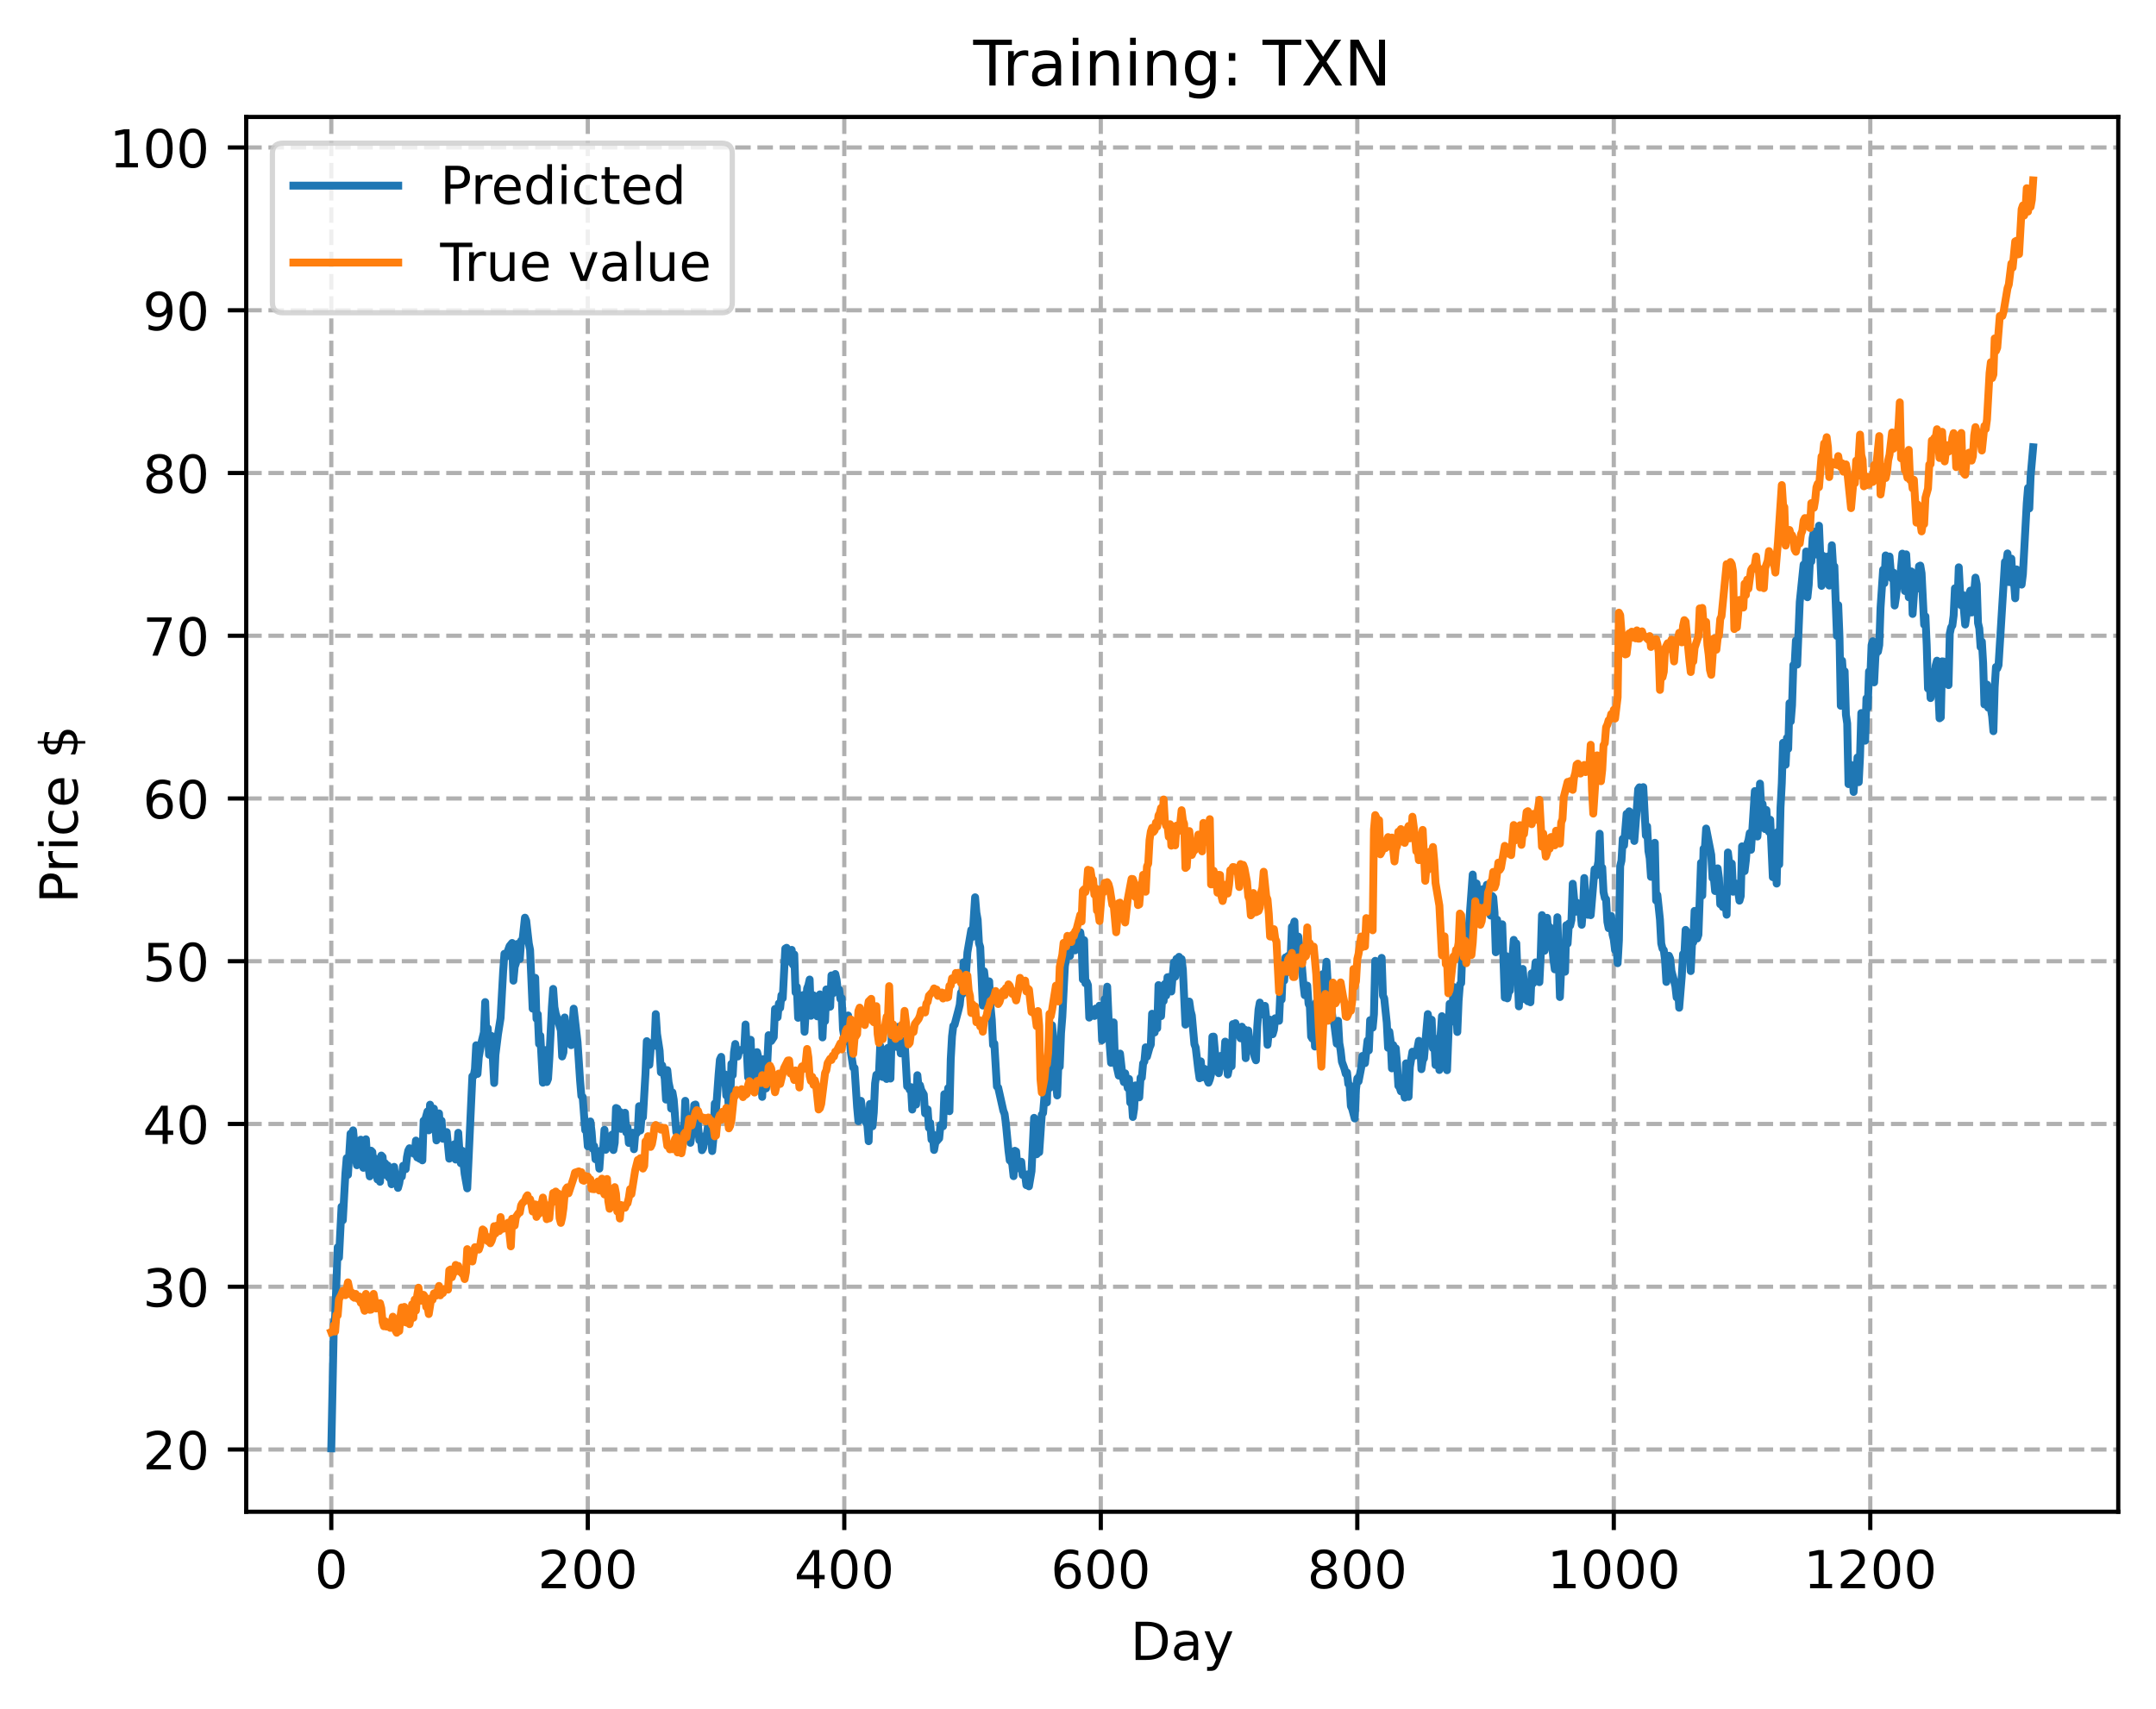 <?xml version="1.0" encoding="utf-8" standalone="no"?>
<!DOCTYPE svg PUBLIC "-//W3C//DTD SVG 1.1//EN"
  "http://www.w3.org/Graphics/SVG/1.1/DTD/svg11.dtd">
<!-- Created with matplotlib (https://matplotlib.org/) -->
<svg height="325.986pt" version="1.1" viewBox="0 0 411.286 325.986" width="411.286pt" xmlns="http://www.w3.org/2000/svg" xmlns:xlink="http://www.w3.org/1999/xlink">
 <defs>
  <style type="text/css">
*{stroke-linecap:butt;stroke-linejoin:round;}
  </style>
 </defs>
 <g id="figure_1">
  <g id="patch_1">
   <path d="M 0 325.986 
L 411.286 325.986 
L 411.286 0 
L 0 0 
z
" style="fill:#ffffff;"/>
  </g>
  <g id="axes_1">
   <g id="patch_2">
    <path d="M 46.966 288.43 
L 404.086 288.43 
L 404.086 22.318 
L 46.966 22.318 
z
" style="fill:#ffffff;"/>
   </g>
   <g id="matplotlib.axis_1">
    <g id="xtick_1">
     <g id="line2d_1">
      <path clip-path="url(#pe2b50ae551)" d="M 63.198 288.43 
L 63.198 22.318 
" style="fill:none;stroke:#b0b0b0;stroke-dasharray:2.96,1.28;stroke-dashoffset:0;stroke-width:0.8;"/>
     </g>
     <g id="line2d_2">
      <defs>
       <path d="M 0 0 
L 0 3.5 
" id="m77b065acd0" style="stroke:#000000;stroke-width:0.8;"/>
      </defs>
      <g>
       <use style="stroke:#000000;stroke-width:0.8;" x="63.198" xlink:href="#m77b065acd0" y="288.43"/>
      </g>
     </g>
     <g id="text_1">
      <!-- 0 -->
      <defs>
       <path d="M 31.781 66.406 
Q 24.172 66.406 20.328 58.906 
Q 16.5 51.422 16.5 36.375 
Q 16.5 21.391 20.328 13.891 
Q 24.172 6.391 31.781 6.391 
Q 39.453 6.391 43.281 13.891 
Q 47.125 21.391 47.125 36.375 
Q 47.125 51.422 43.281 58.906 
Q 39.453 66.406 31.781 66.406 
z
M 31.781 74.219 
Q 44.047 74.219 50.516 64.516 
Q 56.984 54.828 56.984 36.375 
Q 56.984 17.969 50.516 8.266 
Q 44.047 -1.422 31.781 -1.422 
Q 19.531 -1.422 13.062 8.266 
Q 6.594 17.969 6.594 36.375 
Q 6.594 54.828 13.062 64.516 
Q 19.531 74.219 31.781 74.219 
z
" id="DejaVuSans-48"/>
      </defs>
      <g transform="translate(60.017 303.029)scale(0.1 -0.1)">
       <use xlink:href="#DejaVuSans-48"/>
      </g>
     </g>
    </g>
    <g id="xtick_2">
     <g id="line2d_3">
      <path clip-path="url(#pe2b50ae551)" d="M 112.129 288.43 
L 112.129 22.318 
" style="fill:none;stroke:#b0b0b0;stroke-dasharray:2.96,1.28;stroke-dashoffset:0;stroke-width:0.8;"/>
     </g>
     <g id="line2d_4">
      <g>
       <use style="stroke:#000000;stroke-width:0.8;" x="112.129" xlink:href="#m77b065acd0" y="288.43"/>
      </g>
     </g>
     <g id="text_2">
      <!-- 200 -->
      <defs>
       <path d="M 19.188 8.297 
L 53.609 8.297 
L 53.609 0 
L 7.328 0 
L 7.328 8.297 
Q 12.938 14.109 22.625 23.891 
Q 32.328 33.688 34.812 36.531 
Q 39.547 41.844 41.422 45.531 
Q 43.312 49.219 43.312 52.781 
Q 43.312 58.594 39.234 62.25 
Q 35.156 65.922 28.609 65.922 
Q 23.969 65.922 18.812 64.312 
Q 13.672 62.703 7.812 59.422 
L 7.812 69.391 
Q 13.766 71.781 18.938 73 
Q 24.125 74.219 28.422 74.219 
Q 39.75 74.219 46.484 68.547 
Q 53.219 62.891 53.219 53.422 
Q 53.219 48.922 51.531 44.891 
Q 49.859 40.875 45.406 35.406 
Q 44.188 33.984 37.641 27.219 
Q 31.109 20.453 19.188 8.297 
z
" id="DejaVuSans-50"/>
      </defs>
      <g transform="translate(102.585 303.029)scale(0.1 -0.1)">
       <use xlink:href="#DejaVuSans-50"/>
       <use x="63.623" xlink:href="#DejaVuSans-48"/>
       <use x="127.246" xlink:href="#DejaVuSans-48"/>
      </g>
     </g>
    </g>
    <g id="xtick_3">
     <g id="line2d_5">
      <path clip-path="url(#pe2b50ae551)" d="M 161.06 288.43 
L 161.06 22.318 
" style="fill:none;stroke:#b0b0b0;stroke-dasharray:2.96,1.28;stroke-dashoffset:0;stroke-width:0.8;"/>
     </g>
     <g id="line2d_6">
      <g>
       <use style="stroke:#000000;stroke-width:0.8;" x="161.06" xlink:href="#m77b065acd0" y="288.43"/>
      </g>
     </g>
     <g id="text_3">
      <!-- 400 -->
      <defs>
       <path d="M 37.797 64.312 
L 12.891 25.391 
L 37.797 25.391 
z
M 35.203 72.906 
L 47.609 72.906 
L 47.609 25.391 
L 58.016 25.391 
L 58.016 17.188 
L 47.609 17.188 
L 47.609 0 
L 37.797 0 
L 37.797 17.188 
L 4.891 17.188 
L 4.891 26.703 
z
" id="DejaVuSans-52"/>
      </defs>
      <g transform="translate(151.516 303.029)scale(0.1 -0.1)">
       <use xlink:href="#DejaVuSans-52"/>
       <use x="63.623" xlink:href="#DejaVuSans-48"/>
       <use x="127.246" xlink:href="#DejaVuSans-48"/>
      </g>
     </g>
    </g>
    <g id="xtick_4">
     <g id="line2d_7">
      <path clip-path="url(#pe2b50ae551)" d="M 209.99 288.43 
L 209.99 22.318 
" style="fill:none;stroke:#b0b0b0;stroke-dasharray:2.96,1.28;stroke-dashoffset:0;stroke-width:0.8;"/>
     </g>
     <g id="line2d_8">
      <g>
       <use style="stroke:#000000;stroke-width:0.8;" x="209.99" xlink:href="#m77b065acd0" y="288.43"/>
      </g>
     </g>
     <g id="text_4">
      <!-- 600 -->
      <defs>
       <path d="M 33.016 40.375 
Q 26.375 40.375 22.484 35.828 
Q 18.609 31.297 18.609 23.391 
Q 18.609 15.531 22.484 10.953 
Q 26.375 6.391 33.016 6.391 
Q 39.656 6.391 43.531 10.953 
Q 47.406 15.531 47.406 23.391 
Q 47.406 31.297 43.531 35.828 
Q 39.656 40.375 33.016 40.375 
z
M 52.594 71.297 
L 52.594 62.312 
Q 48.875 64.062 45.094 64.984 
Q 41.312 65.922 37.594 65.922 
Q 27.828 65.922 22.672 59.328 
Q 17.531 52.734 16.797 39.406 
Q 19.672 43.656 24.016 45.922 
Q 28.375 48.188 33.594 48.188 
Q 44.578 48.188 50.953 41.516 
Q 57.328 34.859 57.328 23.391 
Q 57.328 12.156 50.688 5.359 
Q 44.047 -1.422 33.016 -1.422 
Q 20.359 -1.422 13.672 8.266 
Q 6.984 17.969 6.984 36.375 
Q 6.984 53.656 15.188 63.938 
Q 23.391 74.219 37.203 74.219 
Q 40.922 74.219 44.703 73.484 
Q 48.484 72.75 52.594 71.297 
z
" id="DejaVuSans-54"/>
      </defs>
      <g transform="translate(200.446 303.029)scale(0.1 -0.1)">
       <use xlink:href="#DejaVuSans-54"/>
       <use x="63.623" xlink:href="#DejaVuSans-48"/>
       <use x="127.246" xlink:href="#DejaVuSans-48"/>
      </g>
     </g>
    </g>
    <g id="xtick_5">
     <g id="line2d_9">
      <path clip-path="url(#pe2b50ae551)" d="M 258.921 288.43 
L 258.921 22.318 
" style="fill:none;stroke:#b0b0b0;stroke-dasharray:2.96,1.28;stroke-dashoffset:0;stroke-width:0.8;"/>
     </g>
     <g id="line2d_10">
      <g>
       <use style="stroke:#000000;stroke-width:0.8;" x="258.921" xlink:href="#m77b065acd0" y="288.43"/>
      </g>
     </g>
     <g id="text_5">
      <!-- 800 -->
      <defs>
       <path d="M 31.781 34.625 
Q 24.75 34.625 20.719 30.859 
Q 16.703 27.094 16.703 20.516 
Q 16.703 13.922 20.719 10.156 
Q 24.75 6.391 31.781 6.391 
Q 38.812 6.391 42.859 10.172 
Q 46.922 13.969 46.922 20.516 
Q 46.922 27.094 42.891 30.859 
Q 38.875 34.625 31.781 34.625 
z
M 21.922 38.812 
Q 15.578 40.375 12.031 44.719 
Q 8.5 49.078 8.5 55.328 
Q 8.5 64.062 14.719 69.141 
Q 20.953 74.219 31.781 74.219 
Q 42.672 74.219 48.875 69.141 
Q 55.078 64.062 55.078 55.328 
Q 55.078 49.078 51.531 44.719 
Q 48 40.375 41.703 38.812 
Q 48.828 37.156 52.797 32.312 
Q 56.781 27.484 56.781 20.516 
Q 56.781 9.906 50.312 4.234 
Q 43.844 -1.422 31.781 -1.422 
Q 19.734 -1.422 13.25 4.234 
Q 6.781 9.906 6.781 20.516 
Q 6.781 27.484 10.781 32.312 
Q 14.797 37.156 21.922 38.812 
z
M 18.312 54.391 
Q 18.312 48.734 21.844 45.562 
Q 25.391 42.391 31.781 42.391 
Q 38.141 42.391 41.719 45.562 
Q 45.312 48.734 45.312 54.391 
Q 45.312 60.062 41.719 63.234 
Q 38.141 66.406 31.781 66.406 
Q 25.391 66.406 21.844 63.234 
Q 18.312 60.062 18.312 54.391 
z
" id="DejaVuSans-56"/>
      </defs>
      <g transform="translate(249.377 303.029)scale(0.1 -0.1)">
       <use xlink:href="#DejaVuSans-56"/>
       <use x="63.623" xlink:href="#DejaVuSans-48"/>
       <use x="127.246" xlink:href="#DejaVuSans-48"/>
      </g>
     </g>
    </g>
    <g id="xtick_6">
     <g id="line2d_11">
      <path clip-path="url(#pe2b50ae551)" d="M 307.851 288.43 
L 307.851 22.318 
" style="fill:none;stroke:#b0b0b0;stroke-dasharray:2.96,1.28;stroke-dashoffset:0;stroke-width:0.8;"/>
     </g>
     <g id="line2d_12">
      <g>
       <use style="stroke:#000000;stroke-width:0.8;" x="307.851" xlink:href="#m77b065acd0" y="288.43"/>
      </g>
     </g>
     <g id="text_6">
      <!-- 1000 -->
      <defs>
       <path d="M 12.406 8.297 
L 28.516 8.297 
L 28.516 63.922 
L 10.984 60.406 
L 10.984 69.391 
L 28.422 72.906 
L 38.281 72.906 
L 38.281 8.297 
L 54.391 8.297 
L 54.391 0 
L 12.406 0 
z
" id="DejaVuSans-49"/>
      </defs>
      <g transform="translate(295.126 303.029)scale(0.1 -0.1)">
       <use xlink:href="#DejaVuSans-49"/>
       <use x="63.623" xlink:href="#DejaVuSans-48"/>
       <use x="127.246" xlink:href="#DejaVuSans-48"/>
       <use x="190.869" xlink:href="#DejaVuSans-48"/>
      </g>
     </g>
    </g>
    <g id="xtick_7">
     <g id="line2d_13">
      <path clip-path="url(#pe2b50ae551)" d="M 356.782 288.43 
L 356.782 22.318 
" style="fill:none;stroke:#b0b0b0;stroke-dasharray:2.96,1.28;stroke-dashoffset:0;stroke-width:0.8;"/>
     </g>
     <g id="line2d_14">
      <g>
       <use style="stroke:#000000;stroke-width:0.8;" x="356.782" xlink:href="#m77b065acd0" y="288.43"/>
      </g>
     </g>
     <g id="text_7">
      <!-- 1200 -->
      <g transform="translate(344.057 303.029)scale(0.1 -0.1)">
       <use xlink:href="#DejaVuSans-49"/>
       <use x="63.623" xlink:href="#DejaVuSans-50"/>
       <use x="127.246" xlink:href="#DejaVuSans-48"/>
       <use x="190.869" xlink:href="#DejaVuSans-48"/>
      </g>
     </g>
    </g>
    <g id="text_8">
     <!-- Day -->
     <defs>
      <path d="M 19.672 64.797 
L 19.672 8.109 
L 31.594 8.109 
Q 46.688 8.109 53.688 14.938 
Q 60.688 21.781 60.688 36.531 
Q 60.688 51.172 53.688 57.984 
Q 46.688 64.797 31.594 64.797 
z
M 9.812 72.906 
L 30.078 72.906 
Q 51.266 72.906 61.172 64.094 
Q 71.094 55.281 71.094 36.531 
Q 71.094 17.672 61.125 8.828 
Q 51.172 0 30.078 0 
L 9.812 0 
z
" id="DejaVuSans-68"/>
      <path d="M 34.281 27.484 
Q 23.391 27.484 19.188 25 
Q 14.984 22.516 14.984 16.5 
Q 14.984 11.719 18.141 8.906 
Q 21.297 6.109 26.703 6.109 
Q 34.188 6.109 38.703 11.406 
Q 43.219 16.703 43.219 25.484 
L 43.219 27.484 
z
M 52.203 31.203 
L 52.203 0 
L 43.219 0 
L 43.219 8.297 
Q 40.141 3.328 35.547 0.953 
Q 30.953 -1.422 24.312 -1.422 
Q 15.922 -1.422 10.953 3.297 
Q 6 8.016 6 15.922 
Q 6 25.141 12.172 29.828 
Q 18.359 34.516 30.609 34.516 
L 43.219 34.516 
L 43.219 35.406 
Q 43.219 41.609 39.141 45 
Q 35.062 48.391 27.688 48.391 
Q 23 48.391 18.547 47.266 
Q 14.109 46.141 10.016 43.891 
L 10.016 52.203 
Q 14.938 54.109 19.578 55.047 
Q 24.219 56 28.609 56 
Q 40.484 56 46.344 49.844 
Q 52.203 43.703 52.203 31.203 
z
" id="DejaVuSans-97"/>
      <path d="M 32.172 -5.078 
Q 28.375 -14.844 24.75 -17.812 
Q 21.141 -20.797 15.094 -20.797 
L 7.906 -20.797 
L 7.906 -13.281 
L 13.188 -13.281 
Q 16.891 -13.281 18.938 -11.516 
Q 21 -9.766 23.484 -3.219 
L 25.094 0.875 
L 2.984 54.688 
L 12.5 54.688 
L 29.594 11.922 
L 46.688 54.688 
L 56.203 54.688 
z
" id="DejaVuSans-121"/>
     </defs>
     <g transform="translate(215.652 316.707)scale(0.1 -0.1)">
      <use xlink:href="#DejaVuSans-68"/>
      <use x="77.002" xlink:href="#DejaVuSans-97"/>
      <use x="138.281" xlink:href="#DejaVuSans-121"/>
     </g>
    </g>
   </g>
   <g id="matplotlib.axis_2">
    <g id="ytick_1">
     <g id="line2d_15">
      <path clip-path="url(#pe2b50ae551)" d="M 46.966 276.551 
L 404.086 276.551 
" style="fill:none;stroke:#b0b0b0;stroke-dasharray:2.96,1.28;stroke-dashoffset:0;stroke-width:0.8;"/>
     </g>
     <g id="line2d_16">
      <defs>
       <path d="M 0 0 
L -3.5 0 
" id="maeeb56ed1c" style="stroke:#000000;stroke-width:0.8;"/>
      </defs>
      <g>
       <use style="stroke:#000000;stroke-width:0.8;" x="46.966" xlink:href="#maeeb56ed1c" y="276.551"/>
      </g>
     </g>
     <g id="text_9">
      <!-- 20 -->
      <g transform="translate(27.241 280.35)scale(0.1 -0.1)">
       <use xlink:href="#DejaVuSans-50"/>
       <use x="63.623" xlink:href="#DejaVuSans-48"/>
      </g>
     </g>
    </g>
    <g id="ytick_2">
     <g id="line2d_17">
      <path clip-path="url(#pe2b50ae551)" d="M 46.966 245.5 
L 404.086 245.5 
" style="fill:none;stroke:#b0b0b0;stroke-dasharray:2.96,1.28;stroke-dashoffset:0;stroke-width:0.8;"/>
     </g>
     <g id="line2d_18">
      <g>
       <use style="stroke:#000000;stroke-width:0.8;" x="46.966" xlink:href="#maeeb56ed1c" y="245.5"/>
      </g>
     </g>
     <g id="text_10">
      <!-- 30 -->
      <defs>
       <path d="M 40.578 39.312 
Q 47.656 37.797 51.625 33 
Q 55.609 28.219 55.609 21.188 
Q 55.609 10.406 48.188 4.484 
Q 40.766 -1.422 27.094 -1.422 
Q 22.516 -1.422 17.656 -0.516 
Q 12.797 0.391 7.625 2.203 
L 7.625 11.719 
Q 11.719 9.328 16.594 8.109 
Q 21.484 6.891 26.812 6.891 
Q 36.078 6.891 40.938 10.547 
Q 45.797 14.203 45.797 21.188 
Q 45.797 27.641 41.281 31.266 
Q 36.766 34.906 28.719 34.906 
L 20.219 34.906 
L 20.219 43.016 
L 29.109 43.016 
Q 36.375 43.016 40.234 45.922 
Q 44.094 48.828 44.094 54.297 
Q 44.094 59.906 40.109 62.906 
Q 36.141 65.922 28.719 65.922 
Q 24.656 65.922 20.016 65.031 
Q 15.375 64.156 9.812 62.312 
L 9.812 71.094 
Q 15.438 72.656 20.344 73.438 
Q 25.25 74.219 29.594 74.219 
Q 40.828 74.219 47.359 69.109 
Q 53.906 64.016 53.906 55.328 
Q 53.906 49.266 50.438 45.094 
Q 46.969 40.922 40.578 39.312 
z
" id="DejaVuSans-51"/>
      </defs>
      <g transform="translate(27.241 249.299)scale(0.1 -0.1)">
       <use xlink:href="#DejaVuSans-51"/>
       <use x="63.623" xlink:href="#DejaVuSans-48"/>
      </g>
     </g>
    </g>
    <g id="ytick_3">
     <g id="line2d_19">
      <path clip-path="url(#pe2b50ae551)" d="M 46.966 214.449 
L 404.086 214.449 
" style="fill:none;stroke:#b0b0b0;stroke-dasharray:2.96,1.28;stroke-dashoffset:0;stroke-width:0.8;"/>
     </g>
     <g id="line2d_20">
      <g>
       <use style="stroke:#000000;stroke-width:0.8;" x="46.966" xlink:href="#maeeb56ed1c" y="214.449"/>
      </g>
     </g>
     <g id="text_11">
      <!-- 40 -->
      <g transform="translate(27.241 218.248)scale(0.1 -0.1)">
       <use xlink:href="#DejaVuSans-52"/>
       <use x="63.623" xlink:href="#DejaVuSans-48"/>
      </g>
     </g>
    </g>
    <g id="ytick_4">
     <g id="line2d_21">
      <path clip-path="url(#pe2b50ae551)" d="M 46.966 183.398 
L 404.086 183.398 
" style="fill:none;stroke:#b0b0b0;stroke-dasharray:2.96,1.28;stroke-dashoffset:0;stroke-width:0.8;"/>
     </g>
     <g id="line2d_22">
      <g>
       <use style="stroke:#000000;stroke-width:0.8;" x="46.966" xlink:href="#maeeb56ed1c" y="183.398"/>
      </g>
     </g>
     <g id="text_12">
      <!-- 50 -->
      <defs>
       <path d="M 10.797 72.906 
L 49.516 72.906 
L 49.516 64.594 
L 19.828 64.594 
L 19.828 46.734 
Q 21.969 47.469 24.109 47.828 
Q 26.266 48.188 28.422 48.188 
Q 40.625 48.188 47.75 41.5 
Q 54.891 34.812 54.891 23.391 
Q 54.891 11.625 47.562 5.094 
Q 40.234 -1.422 26.906 -1.422 
Q 22.312 -1.422 17.547 -0.641 
Q 12.797 0.141 7.719 1.703 
L 7.719 11.625 
Q 12.109 9.234 16.797 8.062 
Q 21.484 6.891 26.703 6.891 
Q 35.156 6.891 40.078 11.328 
Q 45.016 15.766 45.016 23.391 
Q 45.016 31 40.078 35.438 
Q 35.156 39.891 26.703 39.891 
Q 22.75 39.891 18.812 39.016 
Q 14.891 38.141 10.797 36.281 
z
" id="DejaVuSans-53"/>
      </defs>
      <g transform="translate(27.241 187.197)scale(0.1 -0.1)">
       <use xlink:href="#DejaVuSans-53"/>
       <use x="63.623" xlink:href="#DejaVuSans-48"/>
      </g>
     </g>
    </g>
    <g id="ytick_5">
     <g id="line2d_23">
      <path clip-path="url(#pe2b50ae551)" d="M 46.966 152.346 
L 404.086 152.346 
" style="fill:none;stroke:#b0b0b0;stroke-dasharray:2.96,1.28;stroke-dashoffset:0;stroke-width:0.8;"/>
     </g>
     <g id="line2d_24">
      <g>
       <use style="stroke:#000000;stroke-width:0.8;" x="46.966" xlink:href="#maeeb56ed1c" y="152.346"/>
      </g>
     </g>
     <g id="text_13">
      <!-- 60 -->
      <g transform="translate(27.241 156.146)scale(0.1 -0.1)">
       <use xlink:href="#DejaVuSans-54"/>
       <use x="63.623" xlink:href="#DejaVuSans-48"/>
      </g>
     </g>
    </g>
    <g id="ytick_6">
     <g id="line2d_25">
      <path clip-path="url(#pe2b50ae551)" d="M 46.966 121.295 
L 404.086 121.295 
" style="fill:none;stroke:#b0b0b0;stroke-dasharray:2.96,1.28;stroke-dashoffset:0;stroke-width:0.8;"/>
     </g>
     <g id="line2d_26">
      <g>
       <use style="stroke:#000000;stroke-width:0.8;" x="46.966" xlink:href="#maeeb56ed1c" y="121.295"/>
      </g>
     </g>
     <g id="text_14">
      <!-- 70 -->
      <defs>
       <path d="M 8.203 72.906 
L 55.078 72.906 
L 55.078 68.703 
L 28.609 0 
L 18.312 0 
L 43.219 64.594 
L 8.203 64.594 
z
" id="DejaVuSans-55"/>
      </defs>
      <g transform="translate(27.241 125.094)scale(0.1 -0.1)">
       <use xlink:href="#DejaVuSans-55"/>
       <use x="63.623" xlink:href="#DejaVuSans-48"/>
      </g>
     </g>
    </g>
    <g id="ytick_7">
     <g id="line2d_27">
      <path clip-path="url(#pe2b50ae551)" d="M 46.966 90.244 
L 404.086 90.244 
" style="fill:none;stroke:#b0b0b0;stroke-dasharray:2.96,1.28;stroke-dashoffset:0;stroke-width:0.8;"/>
     </g>
     <g id="line2d_28">
      <g>
       <use style="stroke:#000000;stroke-width:0.8;" x="46.966" xlink:href="#maeeb56ed1c" y="90.244"/>
      </g>
     </g>
     <g id="text_15">
      <!-- 80 -->
      <g transform="translate(27.241 94.043)scale(0.1 -0.1)">
       <use xlink:href="#DejaVuSans-56"/>
       <use x="63.623" xlink:href="#DejaVuSans-48"/>
      </g>
     </g>
    </g>
    <g id="ytick_8">
     <g id="line2d_29">
      <path clip-path="url(#pe2b50ae551)" d="M 46.966 59.193 
L 404.086 59.193 
" style="fill:none;stroke:#b0b0b0;stroke-dasharray:2.96,1.28;stroke-dashoffset:0;stroke-width:0.8;"/>
     </g>
     <g id="line2d_30">
      <g>
       <use style="stroke:#000000;stroke-width:0.8;" x="46.966" xlink:href="#maeeb56ed1c" y="59.193"/>
      </g>
     </g>
     <g id="text_16">
      <!-- 90 -->
      <defs>
       <path d="M 10.984 1.516 
L 10.984 10.5 
Q 14.703 8.734 18.5 7.812 
Q 22.312 6.891 25.984 6.891 
Q 35.75 6.891 40.891 13.453 
Q 46.047 20.016 46.781 33.406 
Q 43.953 29.203 39.594 26.953 
Q 35.25 24.703 29.984 24.703 
Q 19.047 24.703 12.672 31.312 
Q 6.297 37.938 6.297 49.422 
Q 6.297 60.641 12.938 67.422 
Q 19.578 74.219 30.609 74.219 
Q 43.266 74.219 49.922 64.516 
Q 56.594 54.828 56.594 36.375 
Q 56.594 19.141 48.406 8.859 
Q 40.234 -1.422 26.422 -1.422 
Q 22.703 -1.422 18.891 -0.688 
Q 15.094 0.047 10.984 1.516 
z
M 30.609 32.422 
Q 37.25 32.422 41.125 36.953 
Q 45.016 41.5 45.016 49.422 
Q 45.016 57.281 41.125 61.844 
Q 37.25 66.406 30.609 66.406 
Q 23.969 66.406 20.094 61.844 
Q 16.219 57.281 16.219 49.422 
Q 16.219 41.5 20.094 36.953 
Q 23.969 32.422 30.609 32.422 
z
" id="DejaVuSans-57"/>
      </defs>
      <g transform="translate(27.241 62.992)scale(0.1 -0.1)">
       <use xlink:href="#DejaVuSans-57"/>
       <use x="63.623" xlink:href="#DejaVuSans-48"/>
      </g>
     </g>
    </g>
    <g id="ytick_9">
     <g id="line2d_31">
      <path clip-path="url(#pe2b50ae551)" d="M 46.966 28.142 
L 404.086 28.142 
" style="fill:none;stroke:#b0b0b0;stroke-dasharray:2.96,1.28;stroke-dashoffset:0;stroke-width:0.8;"/>
     </g>
     <g id="line2d_32">
      <g>
       <use style="stroke:#000000;stroke-width:0.8;" x="46.966" xlink:href="#maeeb56ed1c" y="28.142"/>
      </g>
     </g>
     <g id="text_17">
      <!-- 100 -->
      <g transform="translate(20.878 31.941)scale(0.1 -0.1)">
       <use xlink:href="#DejaVuSans-49"/>
       <use x="63.623" xlink:href="#DejaVuSans-48"/>
       <use x="127.246" xlink:href="#DejaVuSans-48"/>
      </g>
     </g>
    </g>
    <g id="text_18">
     <!-- Price $ -->
     <defs>
      <path d="M 19.672 64.797 
L 19.672 37.406 
L 32.078 37.406 
Q 38.969 37.406 42.719 40.969 
Q 46.484 44.531 46.484 51.125 
Q 46.484 57.672 42.719 61.234 
Q 38.969 64.797 32.078 64.797 
z
M 9.812 72.906 
L 32.078 72.906 
Q 44.344 72.906 50.609 67.359 
Q 56.891 61.812 56.891 51.125 
Q 56.891 40.328 50.609 34.812 
Q 44.344 29.297 32.078 29.297 
L 19.672 29.297 
L 19.672 0 
L 9.812 0 
z
" id="DejaVuSans-80"/>
      <path d="M 41.109 46.297 
Q 39.594 47.172 37.812 47.578 
Q 36.031 48 33.891 48 
Q 26.266 48 22.188 43.047 
Q 18.109 38.094 18.109 28.812 
L 18.109 0 
L 9.078 0 
L 9.078 54.688 
L 18.109 54.688 
L 18.109 46.188 
Q 20.953 51.172 25.484 53.578 
Q 30.031 56 36.531 56 
Q 37.453 56 38.578 55.875 
Q 39.703 55.766 41.062 55.516 
z
" id="DejaVuSans-114"/>
      <path d="M 9.422 54.688 
L 18.406 54.688 
L 18.406 0 
L 9.422 0 
z
M 9.422 75.984 
L 18.406 75.984 
L 18.406 64.594 
L 9.422 64.594 
z
" id="DejaVuSans-105"/>
      <path d="M 48.781 52.594 
L 48.781 44.188 
Q 44.969 46.297 41.141 47.344 
Q 37.312 48.391 33.406 48.391 
Q 24.656 48.391 19.812 42.844 
Q 14.984 37.312 14.984 27.297 
Q 14.984 17.281 19.812 11.734 
Q 24.656 6.203 33.406 6.203 
Q 37.312 6.203 41.141 7.25 
Q 44.969 8.297 48.781 10.406 
L 48.781 2.094 
Q 45.016 0.344 40.984 -0.531 
Q 36.969 -1.422 32.422 -1.422 
Q 20.062 -1.422 12.781 6.344 
Q 5.516 14.109 5.516 27.297 
Q 5.516 40.672 12.859 48.328 
Q 20.219 56 33.016 56 
Q 37.156 56 41.109 55.141 
Q 45.062 54.297 48.781 52.594 
z
" id="DejaVuSans-99"/>
      <path d="M 56.203 29.594 
L 56.203 25.203 
L 14.891 25.203 
Q 15.484 15.922 20.484 11.062 
Q 25.484 6.203 34.422 6.203 
Q 39.594 6.203 44.453 7.469 
Q 49.312 8.734 54.109 11.281 
L 54.109 2.781 
Q 49.266 0.734 44.188 -0.344 
Q 39.109 -1.422 33.891 -1.422 
Q 20.797 -1.422 13.156 6.188 
Q 5.516 13.812 5.516 26.812 
Q 5.516 40.234 12.766 48.109 
Q 20.016 56 32.328 56 
Q 43.359 56 49.781 48.891 
Q 56.203 41.797 56.203 29.594 
z
M 47.219 32.234 
Q 47.125 39.594 43.094 43.984 
Q 39.062 48.391 32.422 48.391 
Q 24.906 48.391 20.391 44.141 
Q 15.875 39.891 15.188 32.172 
z
" id="DejaVuSans-101"/>
      <path id="DejaVuSans-32"/>
      <path d="M 33.797 -14.703 
L 28.906 -14.703 
L 28.859 0 
Q 23.734 0.094 18.609 1.188 
Q 13.484 2.297 8.297 4.5 
L 8.297 13.281 
Q 13.281 10.156 18.375 8.562 
Q 23.484 6.984 28.906 6.938 
L 28.906 29.203 
Q 18.109 30.953 13.203 35.156 
Q 8.297 39.359 8.297 46.688 
Q 8.297 54.641 13.625 59.219 
Q 18.953 63.812 28.906 64.5 
L 28.906 75.984 
L 33.797 75.984 
L 33.797 64.656 
Q 38.328 64.453 42.578 63.688 
Q 46.828 62.938 50.875 61.625 
L 50.875 53.078 
Q 46.828 55.125 42.547 56.25 
Q 38.281 57.375 33.797 57.562 
L 33.797 36.719 
Q 44.875 35.016 50.094 30.609 
Q 55.328 26.219 55.328 18.609 
Q 55.328 10.359 49.781 5.594 
Q 44.234 0.828 33.797 0.094 
z
M 28.906 37.594 
L 28.906 57.625 
Q 23.25 56.984 20.266 54.391 
Q 17.281 51.812 17.281 47.516 
Q 17.281 43.312 20.031 40.969 
Q 22.797 38.625 28.906 37.594 
z
M 33.797 28.219 
L 33.797 7.078 
Q 39.984 7.906 43.141 10.594 
Q 46.297 13.281 46.297 17.672 
Q 46.297 21.969 43.281 24.5 
Q 40.281 27.047 33.797 28.219 
z
" id="DejaVuSans-36"/>
     </defs>
     <g transform="translate(14.798 172.342)rotate(-90)scale(0.1 -0.1)">
      <use xlink:href="#DejaVuSans-80"/>
      <use x="58.553" xlink:href="#DejaVuSans-114"/>
      <use x="99.666" xlink:href="#DejaVuSans-105"/>
      <use x="127.449" xlink:href="#DejaVuSans-99"/>
      <use x="182.43" xlink:href="#DejaVuSans-101"/>
      <use x="243.953" xlink:href="#DejaVuSans-32"/>
      <use x="275.74" xlink:href="#DejaVuSans-36"/>
     </g>
    </g>
   </g>
   <g id="line2d_33">
    <path clip-path="url(#pe2b50ae551)" d="M 63.198 276.334 
L 63.688 252.695 
L 63.932 251.211 
L 64.422 237.967 
L 64.666 239.955 
L 65.156 230.216 
L 65.4 232.822 
L 65.89 223.899 
L 66.134 220.965 
L 66.379 224.154 
L 66.868 216.291 
L 67.113 219.882 
L 67.357 215.665 
L 67.847 220.854 
L 68.091 222.326 
L 68.336 217.987 
L 68.581 221.328 
L 68.825 217.442 
L 69.315 222.813 
L 69.559 221.104 
L 69.804 217.361 
L 70.049 221.057 
L 70.538 224.449 
L 70.783 219.542 
L 71.027 219.798 
L 71.272 222.675 
L 71.517 221.024 
L 72.006 225.034 
L 72.251 223.199 
L 72.495 225.479 
L 72.74 220.467 
L 72.984 220.728 
L 73.229 223.512 
L 73.474 221.943 
L 73.718 224.226 
L 73.963 222.364 
L 74.208 224.709 
L 74.452 223.993 
L 74.697 225.951 
L 74.942 225.142 
L 75.186 222.625 
L 75.431 225.388 
L 75.676 224.794 
L 75.92 226.651 
L 76.165 225.747 
L 76.41 224.216 
L 76.654 224.498 
L 76.899 222.417 
L 77.144 223.023 
L 77.388 223.075 
L 77.633 220.776 
L 77.878 219.536 
L 78.122 219.076 
L 78.367 219.796 
L 78.611 219.97 
L 78.856 219.998 
L 79.101 220.206 
L 79.345 217.613 
L 79.59 220.838 
L 79.835 218.088 
L 80.079 221.104 
L 80.324 218.404 
L 80.569 221.39 
L 80.813 213.815 
L 81.058 213.833 
L 81.547 212.056 
L 81.792 215.663 
L 82.037 210.765 
L 82.281 214.865 
L 82.771 211.514 
L 83.26 217.585 
L 83.505 212.861 
L 83.749 212.421 
L 83.994 216.296 
L 84.239 213.823 
L 84.483 217.274 
L 84.728 216.378 
L 84.972 216.079 
L 85.217 215.992 
L 85.706 221.069 
L 85.951 219.569 
L 86.44 218.693 
L 86.685 218.31 
L 86.93 221.237 
L 87.174 219.868 
L 87.419 216.123 
L 87.664 219.92 
L 87.908 221.942 
L 88.153 219.54 
L 88.642 223.995 
L 89.132 226.737 
L 90.11 205.334 
L 90.355 205.301 
L 90.599 203.978 
L 90.844 199.424 
L 91.089 204.899 
L 91.333 201.71 
L 91.823 199.002 
L 92.312 196.986 
L 92.557 191.188 
L 92.801 198.337 
L 93.046 196.176 
L 93.291 201.246 
L 93.535 198.553 
L 93.78 197.657 
L 94.269 206.635 
L 94.514 201.26 
L 95.003 197.315 
L 95.493 194.226 
L 95.982 185.328 
L 96.227 181.975 
L 96.471 182.599 
L 97.205 180.511 
L 97.694 179.912 
L 97.939 187.11 
L 98.184 184.48 
L 98.428 183.756 
L 98.673 180.098 
L 98.918 181.029 
L 99.162 182.976 
L 99.407 179.49 
L 99.652 179.594 
L 100.141 175.085 
L 100.386 175.66 
L 100.875 179.997 
L 101.12 181.239 
L 101.609 192.445 
L 101.854 191.092 
L 102.098 186.562 
L 102.343 194.383 
L 102.587 193.518 
L 102.832 199.174 
L 103.077 197.601 
L 103.566 206.575 
L 104.055 200.361 
L 104.3 206.447 
L 104.545 205.848 
L 104.789 202.065 
L 105.279 192.115 
L 105.523 188.677 
L 105.768 192.153 
L 106.013 193.424 
L 106.502 194.867 
L 106.991 196.627 
L 107.236 201.574 
L 107.481 200.776 
L 107.725 194.124 
L 107.97 197.234 
L 108.215 198.594 
L 108.459 197.369 
L 108.948 199.416 
L 109.438 192.445 
L 110.172 198.807 
L 110.661 206.194 
L 110.906 209.106 
L 111.15 209.273 
L 111.64 215.642 
L 111.884 215.641 
L 112.129 218.707 
L 112.374 218.334 
L 112.618 213.963 
L 112.863 215.993 
L 113.108 219.216 
L 113.352 218.667 
L 113.597 221.182 
L 113.842 220.523 
L 114.086 220.46 
L 114.331 222.976 
L 114.575 219.538 
L 114.82 219.41 
L 115.065 219.063 
L 115.309 215.552 
L 115.554 219.372 
L 115.799 218.02 
L 116.288 217.162 
L 116.777 216.464 
L 117.022 219.421 
L 117.267 218.032 
L 117.511 211.396 
L 117.756 211.511 
L 118.001 212.284 
L 118.245 212.128 
L 118.49 215.389 
L 118.735 214.255 
L 118.979 213.947 
L 119.224 212.299 
L 119.469 216.076 
L 119.713 215.09 
L 119.958 218.075 
L 120.203 216.844 
L 120.447 216.201 
L 120.692 216.116 
L 120.936 219.268 
L 121.181 216.324 
L 121.426 216.246 
L 121.67 215.905 
L 121.915 211.055 
L 122.16 215.693 
L 122.404 213.069 
L 122.649 213.164 
L 123.138 204.792 
L 123.383 198.64 
L 123.628 202.183 
L 123.872 203.177 
L 124.117 200.269 
L 124.362 198.994 
L 124.606 199.518 
L 124.851 199.519 
L 125.096 193.486 
L 125.34 197.267 
L 125.83 200.46 
L 126.074 204.592 
L 126.319 203.256 
L 126.808 205.763 
L 127.053 209.799 
L 127.297 204.175 
L 127.542 206.504 
L 127.787 207.662 
L 128.031 211.501 
L 128.276 208.422 
L 128.521 209.807 
L 129.01 216.016 
L 129.255 215.256 
L 129.499 218.26 
L 129.744 217.533 
L 129.989 216.098 
L 130.233 216.563 
L 130.478 216.088 
L 130.723 210.028 
L 130.967 215.108 
L 131.212 215.072 
L 131.457 215.286 
L 131.701 218.042 
L 132.191 214.454 
L 132.435 210.823 
L 132.68 210.733 
L 132.924 212.421 
L 133.414 217.574 
L 133.658 216.809 
L 133.903 219.455 
L 134.148 219.024 
L 134.392 216.777 
L 134.637 217.763 
L 135.126 214.445 
L 135.371 214.184 
L 135.86 219.618 
L 136.105 217.079 
L 136.35 210.545 
L 136.594 211.763 
L 137.084 204.991 
L 137.328 202.17 
L 137.573 201.641 
L 137.818 206.488 
L 138.062 205.293 
L 138.307 204.997 
L 138.551 209.014 
L 138.796 207.869 
L 139.041 211.617 
L 139.285 210.364 
L 139.53 202.965 
L 139.775 205.124 
L 140.019 200.768 
L 140.264 199.185 
L 140.509 201.042 
L 140.753 201.575 
L 140.998 200.553 
L 141.243 200.339 
L 141.977 200.266 
L 142.221 195.471 
L 142.711 205.552 
L 142.955 203.608 
L 143.2 198.381 
L 143.445 204.654 
L 143.689 203.33 
L 143.934 207.753 
L 144.178 205.845 
L 144.423 200.736 
L 144.668 201.739 
L 144.912 206.844 
L 145.157 205.124 
L 145.402 209.281 
L 145.646 202.085 
L 145.891 202.587 
L 146.136 207.667 
L 146.625 197.502 
L 146.87 198.447 
L 147.114 198.625 
L 147.604 197.87 
L 147.848 192.501 
L 148.093 193.623 
L 148.338 194.088 
L 148.582 191.45 
L 148.827 192.297 
L 149.072 189.877 
L 149.316 190.457 
L 149.806 180.981 
L 150.05 180.831 
L 150.295 182.658 
L 150.539 183.449 
L 150.784 183.368 
L 151.029 181.225 
L 151.273 184.084 
L 151.518 182.102 
L 151.763 189.353 
L 152.007 188.284 
L 152.252 194.195 
L 152.497 192.439 
L 152.741 194.004 
L 152.986 191.295 
L 153.231 189.843 
L 153.475 196.862 
L 153.965 188.593 
L 154.209 187.976 
L 154.454 186.887 
L 154.699 193.811 
L 154.943 189.821 
L 155.188 189.904 
L 155.677 193.035 
L 155.922 193.921 
L 156.166 191.193 
L 156.411 189.719 
L 156.656 192.347 
L 156.9 197.938 
L 157.145 192.569 
L 157.39 194.825 
L 157.634 188.776 
L 157.879 192.235 
L 158.124 189.923 
L 158.368 192.074 
L 158.613 186.097 
L 158.858 189.549 
L 159.347 185.831 
L 159.592 186.909 
L 159.836 189.188 
L 160.081 188.789 
L 160.326 190.609 
L 160.57 190.433 
L 160.815 196.398 
L 161.06 197.881 
L 161.304 197.224 
L 161.549 198.689 
L 161.794 193.748 
L 162.283 200.55 
L 162.772 203.699 
L 163.017 203.766 
L 163.506 211.268 
L 163.751 213.918 
L 163.995 211.204 
L 164.24 210.034 
L 164.485 211.975 
L 164.974 213.712 
L 165.463 214.672 
L 165.708 217.735 
L 165.953 210.627 
L 166.197 210.654 
L 166.442 214.89 
L 166.687 212.238 
L 166.931 206.709 
L 167.176 205.058 
L 167.421 205.493 
L 167.665 205.022 
L 167.91 199.526 
L 168.154 200.687 
L 168.399 205.489 
L 168.644 201.223 
L 168.888 201.005 
L 169.133 205.866 
L 169.378 199.923 
L 169.622 200.801 
L 169.867 205.786 
L 170.112 197.087 
L 170.356 199.023 
L 170.601 199.479 
L 170.846 199.442 
L 171.09 199.76 
L 171.335 195.917 
L 171.824 200.986 
L 172.069 199.664 
L 172.558 198.568 
L 173.048 207.263 
L 173.292 207.234 
L 173.537 207.929 
L 173.782 207.416 
L 174.026 211.699 
L 174.271 208.884 
L 174.76 210.75 
L 175.005 205.14 
L 175.249 207.588 
L 175.494 207.049 
L 175.739 207.97 
L 176.228 208.82 
L 176.473 212.43 
L 176.717 211.698 
L 176.962 211.664 
L 177.207 215.188 
L 177.451 214.243 
L 177.696 217.431 
L 177.941 216.396 
L 178.185 219.409 
L 178.43 218.019 
L 179.164 217.188 
L 179.409 214.643 
L 179.653 214.911 
L 179.898 214.892 
L 180.142 208.763 
L 180.387 210.614 
L 180.632 210.961 
L 180.876 207.594 
L 181.121 212.016 
L 181.366 202.103 
L 181.61 197.742 
L 181.855 195.737 
L 182.1 195.522 
L 182.834 192.723 
L 183.078 191.73 
L 183.323 189.398 
L 183.568 189.676 
L 183.812 183.598 
L 184.057 185.183 
L 184.302 185.336 
L 184.546 181.724 
L 185.28 177.424 
L 185.525 178.747 
L 186.014 171.196 
L 186.259 174.119 
L 186.503 175.487 
L 186.748 179.937 
L 186.993 180.716 
L 187.482 191.859 
L 187.727 185.312 
L 188.461 191.534 
L 188.705 187.24 
L 188.95 192.012 
L 189.195 194.529 
L 189.439 199.387 
L 189.684 199.099 
L 190.173 207.303 
L 190.418 207.51 
L 191.397 211.907 
L 191.641 212.543 
L 191.886 214.345 
L 192.375 219.489 
L 192.62 221.408 
L 192.864 221.509 
L 193.109 222.138 
L 193.354 224.407 
L 193.598 219.563 
L 193.843 219.697 
L 194.088 222.75 
L 194.332 222.777 
L 194.577 223.001 
L 194.822 221.656 
L 195.066 224.181 
L 195.311 224.111 
L 195.556 224.234 
L 195.8 226.131 
L 196.045 224.06 
L 196.29 226.351 
L 196.779 223.444 
L 197.268 213.276 
L 197.513 218.115 
L 197.758 220.229 
L 198.002 216.928 
L 198.247 219.845 
L 198.736 212.656 
L 198.981 212.352 
L 199.225 209.442 
L 199.47 205.012 
L 199.715 210.344 
L 199.959 201.859 
L 200.204 207.585 
L 200.449 206.115 
L 200.693 195.605 
L 200.938 198.357 
L 201.427 206.491 
L 201.672 209.009 
L 201.917 202.689 
L 202.161 203.526 
L 202.406 197.114 
L 202.651 194.043 
L 203.14 184.329 
L 203.629 181.563 
L 203.874 182.342 
L 204.118 182.38 
L 204.363 179.466 
L 204.608 180.588 
L 204.852 180.86 
L 205.097 181.326 
L 205.342 178.284 
L 205.831 180.48 
L 206.076 177.868 
L 206.32 179.664 
L 206.565 186.877 
L 206.81 179.372 
L 207.054 187.608 
L 207.299 187.341 
L 207.544 187.964 
L 207.788 194.155 
L 208.033 192.893 
L 208.278 192.812 
L 208.767 193.845 
L 209.012 192.424 
L 209.256 193.175 
L 209.501 193.282 
L 209.746 191.873 
L 209.99 192.65 
L 210.235 198.479 
L 210.724 190.626 
L 210.969 191.849 
L 211.213 188.252 
L 211.703 199.508 
L 211.947 202.784 
L 212.192 199.717 
L 212.437 195.062 
L 212.681 201.902 
L 213.415 205.222 
L 213.66 201.011 
L 214.149 205.381 
L 214.394 206.464 
L 214.639 204.778 
L 215.128 207.589 
L 215.373 205.847 
L 215.617 210.389 
L 215.862 209.454 
L 216.106 213.114 
L 216.351 211.525 
L 216.596 207.087 
L 216.84 208.09 
L 217.085 208.205 
L 217.33 209.372 
L 217.574 205.615 
L 217.819 205.616 
L 218.064 202.894 
L 218.308 202.526 
L 218.553 199.822 
L 218.798 201.617 
L 219.287 199.874 
L 219.532 199.314 
L 219.776 193.417 
L 220.266 196.993 
L 220.51 194.349 
L 220.755 196.196 
L 221 187.947 
L 221.244 192.154 
L 221.489 193.879 
L 221.734 190.04 
L 221.978 190.994 
L 222.223 187.723 
L 222.467 189.943 
L 222.712 186.446 
L 222.957 186.405 
L 223.446 189.182 
L 223.935 183.617 
L 224.18 186.359 
L 224.425 182.941 
L 224.669 185.578 
L 224.914 182.555 
L 225.159 182.898 
L 225.403 182.971 
L 225.648 184.979 
L 226.137 195.497 
L 226.382 192.104 
L 226.627 192.517 
L 226.871 191.089 
L 227.116 192.828 
L 227.361 193.759 
L 227.85 199.235 
L 228.094 199.865 
L 228.584 204.063 
L 228.828 205.732 
L 229.073 202.499 
L 229.318 205.55 
L 229.562 205.199 
L 229.807 203.939 
L 230.052 205.354 
L 230.541 206.577 
L 230.786 205.957 
L 231.03 204.957 
L 231.275 197.803 
L 231.52 197.778 
L 231.764 200.595 
L 232.498 204.766 
L 232.743 203.502 
L 232.988 201.429 
L 233.232 202.355 
L 233.477 202.716 
L 233.722 198.729 
L 233.966 200.034 
L 234.211 205.024 
L 234.455 203.739 
L 234.7 203.499 
L 234.945 203.438 
L 235.189 195.39 
L 235.434 196.24 
L 235.679 195.219 
L 235.923 196.691 
L 236.168 197.29 
L 236.413 197.45 
L 236.657 198.107 
L 236.902 195.887 
L 237.147 197.304 
L 237.391 196.402 
L 237.636 201.89 
L 237.881 198.281 
L 238.125 196.608 
L 238.37 198.723 
L 238.615 199.71 
L 238.859 199.547 
L 239.349 201.675 
L 239.593 202.3 
L 239.838 195.89 
L 240.082 192.616 
L 240.327 191.283 
L 240.572 192.756 
L 240.816 193.497 
L 241.061 193.626 
L 241.306 191.911 
L 241.55 194.252 
L 241.795 199.347 
L 242.284 194.551 
L 242.529 195.305 
L 242.774 197.328 
L 243.018 196.489 
L 243.263 194.277 
L 243.508 194.73 
L 243.997 194.765 
L 244.242 189.339 
L 244.486 190.731 
L 244.731 184.786 
L 244.976 187.095 
L 245.22 182.676 
L 245.465 184.608 
L 245.709 182.381 
L 245.954 183.694 
L 246.199 182.775 
L 246.443 176.825 
L 246.688 176.775 
L 246.933 175.814 
L 247.177 183.861 
L 247.667 178.688 
L 247.911 180.948 
L 248.156 182.018 
L 248.645 187.826 
L 248.89 189.88 
L 249.135 188.542 
L 249.379 188.043 
L 249.624 191.52 
L 249.869 192.02 
L 250.113 197.779 
L 250.358 198.18 
L 250.603 192.655 
L 250.847 199.676 
L 251.092 191.245 
L 251.337 195.276 
L 251.581 195.515 
L 251.826 195.56 
L 252.07 188.822 
L 252.315 185.866 
L 252.56 190.342 
L 253.049 183.486 
L 253.294 187.813 
L 253.538 188.912 
L 254.272 194.815 
L 254.517 195.288 
L 255.006 199.135 
L 255.251 194.76 
L 255.496 199.01 
L 255.74 200.395 
L 255.985 202.574 
L 256.474 203.919 
L 256.719 204.888 
L 256.964 204.628 
L 257.208 206.816 
L 257.453 207.058 
L 257.697 211.052 
L 257.942 211.554 
L 258.431 213.399 
L 258.676 207.8 
L 258.921 205.764 
L 259.165 206.328 
L 259.655 203.771 
L 259.899 201.467 
L 260.144 201.787 
L 260.389 202.854 
L 260.878 198.519 
L 261.123 200.414 
L 261.367 194.639 
L 261.857 196.073 
L 262.101 193.464 
L 262.346 183.317 
L 262.591 186.377 
L 262.835 186.542 
L 263.08 185.069 
L 263.325 185.026 
L 263.569 182.758 
L 263.814 189.966 
L 264.058 190.474 
L 264.548 195.152 
L 264.792 199.919 
L 265.037 196.826 
L 265.282 198.643 
L 265.526 203.841 
L 265.771 199.383 
L 266.016 202.364 
L 266.26 199.995 
L 266.505 202.845 
L 266.75 207.171 
L 266.994 207.471 
L 267.239 208.219 
L 267.484 206.332 
L 267.973 209.422 
L 268.218 202.882 
L 268.462 208.802 
L 268.707 209.272 
L 268.952 203.58 
L 269.441 200.657 
L 269.685 201.265 
L 269.93 201.396 
L 270.175 201.222 
L 270.664 198.582 
L 270.909 199.027 
L 271.153 203.996 
L 271.398 202.343 
L 271.643 201.909 
L 272.377 193.484 
L 272.621 195.003 
L 272.866 195.211 
L 273.111 194.56 
L 273.355 199.996 
L 273.6 198.41 
L 273.845 203.207 
L 274.089 198.222 
L 274.334 198.718 
L 274.579 204.15 
L 274.823 197.355 
L 275.068 193.875 
L 275.313 195.582 
L 275.557 201.175 
L 275.802 199.608 
L 276.046 204.194 
L 276.536 191.51 
L 276.78 194.184 
L 277.025 194.906 
L 277.27 188.3 
L 277.514 190.558 
L 277.759 191.446 
L 278.004 196.898 
L 278.248 190.958 
L 278.493 187.817 
L 278.738 187.578 
L 278.982 180.935 
L 279.227 181.11 
L 279.472 181.063 
L 279.961 176.645 
L 280.206 176.939 
L 280.94 166.855 
L 281.184 170.815 
L 281.673 168.555 
L 282.163 173.204 
L 282.407 173.033 
L 282.652 171.847 
L 282.897 169.632 
L 283.141 170.591 
L 283.386 173.289 
L 283.631 168.807 
L 283.875 170.164 
L 284.365 174.679 
L 284.609 170.911 
L 284.854 171.221 
L 285.099 174.101 
L 285.343 181.686 
L 285.588 175.461 
L 286.077 179.24 
L 286.322 180.533 
L 286.567 176.344 
L 287.056 190.334 
L 287.301 182.396 
L 287.545 190.486 
L 287.79 189.222 
L 288.034 189.026 
L 288.279 183.192 
L 288.524 182.596 
L 288.768 179.318 
L 289.013 181.859 
L 289.258 179.986 
L 289.747 192.011 
L 289.992 187.924 
L 290.236 190.293 
L 290.481 184.866 
L 290.97 190.683 
L 291.215 188.499 
L 291.46 191.043 
L 291.704 188.819 
L 291.949 191.228 
L 292.194 185.7 
L 292.438 187.638 
L 292.683 186.333 
L 292.928 183.613 
L 293.172 186.952 
L 293.661 187.392 
L 293.906 182.436 
L 294.151 174.597 
L 294.395 180.423 
L 294.64 181.408 
L 294.885 179.683 
L 295.129 175.108 
L 295.374 178.172 
L 295.619 176.866 
L 295.863 178.225 
L 296.353 183.154 
L 296.597 184.951 
L 296.842 182.521 
L 297.087 175.002 
L 297.576 190.229 
L 297.821 184.66 
L 298.065 185.172 
L 298.31 181.569 
L 298.555 185.408 
L 298.799 176.515 
L 299.044 180.035 
L 299.289 176.207 
L 299.533 176.596 
L 299.778 175.496 
L 300.022 168.611 
L 300.512 173.966 
L 300.756 172.202 
L 301.246 173.652 
L 301.49 173.91 
L 301.735 176.446 
L 301.98 173.4 
L 302.224 167.519 
L 302.469 172.455 
L 302.714 171.93 
L 302.958 174.546 
L 303.203 171.364 
L 303.448 174.61 
L 304.182 165.86 
L 304.426 167.086 
L 304.916 164.366 
L 305.16 159.068 
L 305.405 166.308 
L 305.649 165.548 
L 305.894 170.207 
L 306.139 171.332 
L 306.383 171.555 
L 306.628 175.876 
L 306.873 177.093 
L 307.362 174.755 
L 307.607 178.271 
L 307.851 179.272 
L 308.096 181.276 
L 308.341 180.406 
L 308.585 183.772 
L 308.83 179.401 
L 309.075 165.234 
L 309.319 164.206 
L 309.564 160.036 
L 309.809 161.294 
L 310.298 155.265 
L 310.543 157.909 
L 310.787 154.791 
L 311.032 159.453 
L 311.277 157.748 
L 311.521 155.17 
L 311.766 160.452 
L 312.255 154.186 
L 312.5 150.574 
L 312.744 150.216 
L 313.234 153.109 
L 313.478 150.18 
L 313.968 159.406 
L 314.212 157.659 
L 314.457 162.361 
L 314.702 163.744 
L 314.946 167.297 
L 315.191 165.403 
L 315.436 164.937 
L 315.68 160.795 
L 315.925 171.815 
L 316.17 170.765 
L 316.659 175.446 
L 316.904 180.003 
L 317.148 180.992 
L 317.393 181.28 
L 317.637 183.26 
L 317.882 187.349 
L 318.371 182.351 
L 318.616 182.925 
L 318.861 185.286 
L 319.35 187.149 
L 319.595 188.167 
L 319.839 190.31 
L 320.084 188.243 
L 320.329 192.275 
L 320.818 186.309 
L 321.063 182.034 
L 321.307 182.362 
L 321.552 177.412 
L 322.041 178.186 
L 322.286 178.08 
L 322.531 185.277 
L 322.775 180.132 
L 323.02 179.779 
L 323.265 173.787 
L 323.754 179.068 
L 323.998 178.353 
L 324.488 164.624 
L 324.732 170.866 
L 324.977 161.915 
L 325.222 161.979 
L 325.466 158.077 
L 326.445 163.101 
L 326.69 167.532 
L 326.934 167.483 
L 327.179 170.007 
L 327.668 165.675 
L 327.913 167.542 
L 328.158 172.529 
L 328.402 170.291 
L 328.647 173.067 
L 328.892 171.14 
L 329.136 171.914 
L 329.381 174.525 
L 329.625 162.642 
L 330.115 166.739 
L 330.359 164.753 
L 330.604 170.139 
L 330.849 169.709 
L 331.093 168.559 
L 331.338 170.141 
L 331.583 170.095 
L 331.827 171.845 
L 332.072 170.964 
L 332.317 161.477 
L 332.561 166.051 
L 332.806 166.208 
L 333.051 164.148 
L 333.295 161.016 
L 333.54 160.338 
L 333.785 158.948 
L 334.029 162.136 
L 334.763 150.927 
L 335.252 159.604 
L 335.497 156.105 
L 335.742 149.504 
L 335.986 154.4 
L 336.231 153.378 
L 336.72 158.189 
L 336.965 154.537 
L 337.21 158.211 
L 337.454 158.719 
L 337.699 156.403 
L 338.188 167.366 
L 338.433 164.105 
L 338.678 164.716 
L 338.922 168.584 
L 339.167 158.692 
L 339.412 164.94 
L 339.656 154.07 
L 339.901 149.428 
L 340.146 141.72 
L 340.39 144.937 
L 340.635 145.917 
L 340.88 140.797 
L 341.124 142.872 
L 341.369 134.157 
L 341.613 137.639 
L 341.858 134.539 
L 342.103 126.886 
L 342.347 126.997 
L 342.592 122.205 
L 342.837 126.812 
L 343.326 114.851 
L 344.06 107.719 
L 344.305 111.49 
L 344.549 105.22 
L 344.794 113.949 
L 345.039 111.578 
L 345.283 106.705 
L 345.528 107.143 
L 345.773 102.693 
L 346.017 101.423 
L 346.262 105.193 
L 346.507 105.803 
L 346.996 100.299 
L 347.485 111.782 
L 347.73 106.019 
L 347.974 111.059 
L 348.219 110.517 
L 348.464 106.261 
L 348.708 106.153 
L 348.953 111.728 
L 349.198 109.374 
L 349.442 104.029 
L 349.687 108.082 
L 349.932 108.06 
L 350.421 121.349 
L 350.666 115.444 
L 350.91 121.585 
L 351.155 134.658 
L 351.4 126.049 
L 351.644 129.583 
L 351.889 128.065 
L 352.134 136.377 
L 352.378 138.03 
L 352.623 149.604 
L 352.868 146.157 
L 353.112 145.94 
L 353.357 147.651 
L 353.601 151.102 
L 353.846 147.417 
L 354.091 148.51 
L 354.335 144.51 
L 354.58 149.239 
L 354.825 144.395 
L 355.069 136.044 
L 355.314 139.835 
L 355.559 136.646 
L 355.803 141.325 
L 356.048 133.24 
L 356.293 135.066 
L 356.537 128.105 
L 356.782 129.352 
L 357.027 123.075 
L 357.271 122.335 
L 357.516 130.194 
L 357.761 125.266 
L 358.005 123.963 
L 358.25 124.328 
L 358.495 123.058 
L 358.739 115.945 
L 359.228 108.7 
L 359.473 111.271 
L 359.718 105.97 
L 359.962 108.63 
L 360.452 106.176 
L 360.696 109.129 
L 360.941 110.412 
L 361.186 109.236 
L 361.43 115.535 
L 361.675 113.965 
L 362.164 109.505 
L 362.409 111.042 
L 362.898 105.625 
L 363.388 112.764 
L 363.632 105.761 
L 364.122 113.959 
L 364.611 109.02 
L 364.856 117.141 
L 365.345 110.119 
L 365.589 112.363 
L 365.834 111.016 
L 366.079 108.03 
L 366.323 107.912 
L 366.568 109.364 
L 367.057 119.183 
L 367.302 117.595 
L 367.547 123.116 
L 367.791 131.373 
L 368.036 128.122 
L 368.281 133.191 
L 368.77 128.735 
L 369.015 129.54 
L 369.259 126.979 
L 369.504 126.052 
L 369.993 137.049 
L 370.238 136.868 
L 370.483 126.182 
L 370.727 126.209 
L 371.706 130.711 
L 371.95 120.873 
L 372.195 119.712 
L 372.44 119.337 
L 372.684 117.424 
L 372.929 112.235 
L 373.418 114.899 
L 373.663 108.235 
L 373.908 112.96 
L 374.152 115.517 
L 374.397 113.485 
L 374.886 119.161 
L 375.131 117.453 
L 375.376 114.008 
L 375.865 112.681 
L 376.11 116.865 
L 376.354 115.751 
L 376.844 110.206 
L 377.088 111.47 
L 377.333 118.868 
L 377.577 119.894 
L 377.822 123.46 
L 378.067 122.41 
L 378.311 126.484 
L 378.556 134.408 
L 378.801 133.41 
L 379.045 130.609 
L 379.29 135.021 
L 379.535 133.68 
L 380.024 136.668 
L 380.269 139.51 
L 380.513 131.137 
L 380.758 127.251 
L 381.003 127.542 
L 381.247 126.923 
L 382.471 107.198 
L 382.715 107.459 
L 382.96 105.59 
L 383.204 111.054 
L 383.449 110.971 
L 383.694 106.58 
L 383.938 111.286 
L 384.183 110.854 
L 384.428 114.151 
L 384.672 108.637 
L 384.917 109.346 
L 385.162 110.768 
L 385.406 111.414 
L 385.651 111.544 
L 385.896 109.563 
L 386.63 96.026 
L 386.874 93.089 
L 387.119 97.008 
L 387.364 90.893 
L 387.853 85.331 
L 387.853 85.331 
" style="fill:none;stroke:#1f77b4;stroke-linecap:square;stroke-width:1.5;"/>
   </g>
   <g id="line2d_34">
    <path clip-path="url(#pe2b50ae551)" d="M 63.198 254.163 
L 63.443 254.07 
L 63.688 252.859 
L 63.932 254.039 
L 64.177 250.872 
L 64.422 250.965 
L 64.666 247.891 
L 65.156 246.928 
L 65.4 246.276 
L 65.645 246.928 
L 65.89 247.115 
L 66.379 244.662 
L 66.868 246.959 
L 67.113 246.618 
L 67.357 247.425 
L 67.602 247.611 
L 67.847 246.866 
L 68.091 247.611 
L 68.336 247.86 
L 68.581 247.363 
L 68.825 248.574 
L 69.07 248.481 
L 69.559 250.096 
L 69.804 246.866 
L 70.538 249.909 
L 70.783 249.878 
L 71.027 248.885 
L 71.272 246.866 
L 71.761 249.661 
L 72.006 249.568 
L 72.495 248.636 
L 72.74 249.599 
L 72.984 252.238 
L 73.229 253.045 
L 73.474 252.083 
L 73.718 253.107 
L 73.963 252.921 
L 74.208 252.921 
L 74.452 253.356 
L 74.942 251.213 
L 75.186 251.741 
L 75.431 253.822 
L 75.676 254.287 
L 75.92 253.884 
L 76.165 253.946 
L 76.41 251.027 
L 76.654 249.443 
L 76.899 250.251 
L 77.144 249.35 
L 77.388 252.3 
L 77.633 252.362 
L 77.878 252.207 
L 78.122 252.642 
L 78.367 251.306 
L 78.611 248.853 
L 78.856 251.431 
L 79.101 247.953 
L 79.345 250.064 
L 79.59 247.146 
L 79.835 245.686 
L 80.079 247.705 
L 80.324 248.17 
L 80.569 247.021 
L 80.813 247.052 
L 81.058 247.425 
L 81.303 249.35 
L 81.547 249.257 
L 81.792 250.717 
L 82.281 247.642 
L 82.526 247.984 
L 82.771 246.773 
L 83.015 246.68 
L 83.26 247.177 
L 83.749 245.345 
L 83.994 247.146 
L 84.239 246.711 
L 84.483 246.711 
L 84.728 245.935 
L 84.972 246.09 
L 85.217 245.966 
L 85.462 246.059 
L 85.706 242.364 
L 85.951 242.209 
L 86.196 243.699 
L 86.44 243.016 
L 86.685 242.674 
L 86.93 241.339 
L 87.174 241.619 
L 87.419 241.525 
L 87.664 242.612 
L 87.908 242.612 
L 88.153 243.016 
L 88.398 243.202 
L 88.642 244.041 
L 88.887 242.736 
L 89.132 238.327 
L 89.376 239.631 
L 89.621 239.849 
L 89.866 239.538 
L 90.11 240.687 
L 90.599 237.954 
L 90.844 237.986 
L 91.333 238.42 
L 91.578 237.706 
L 92.067 234.57 
L 92.312 234.756 
L 92.557 235.936 
L 92.801 235.905 
L 93.046 236.806 
L 93.291 236.06 
L 93.535 237.209 
L 93.78 236.744 
L 94.025 235.936 
L 94.269 233.949 
L 94.514 235.346 
L 94.759 233.856 
L 95.248 234.88 
L 95.493 232.21 
L 95.737 234.042 
L 95.982 234.446 
L 96.227 233.949 
L 96.471 233.732 
L 96.716 234.353 
L 96.96 233.266 
L 97.45 237.799 
L 97.694 232.521 
L 97.939 233.918 
L 98.184 233.825 
L 98.428 232.179 
L 98.918 231.465 
L 99.162 231.341 
L 99.407 229.974 
L 99.652 229.54 
L 100.141 229.074 
L 100.386 228.36 
L 100.63 228.049 
L 100.875 229.074 
L 101.12 228.794 
L 101.364 229.726 
L 101.609 231.154 
L 101.854 231.03 
L 102.098 229.788 
L 102.343 232.179 
L 102.587 231.651 
L 102.832 231.589 
L 103.077 229.695 
L 103.321 229.726 
L 103.566 228.484 
L 103.811 229.943 
L 104.055 230.689 
L 104.3 232.614 
L 104.545 231.558 
L 104.789 232.458 
L 105.034 229.757 
L 105.279 229.478 
L 105.523 227.614 
L 105.768 227.832 
L 106.013 227.335 
L 106.257 229.136 
L 106.502 227.708 
L 106.747 232.427 
L 106.991 233.328 
L 107.236 232.303 
L 107.481 230.564 
L 107.725 227.801 
L 107.97 226.838 
L 108.215 226.528 
L 108.459 227.677 
L 109.438 224.696 
L 109.682 223.733 
L 110.416 223.485 
L 110.661 223.733 
L 110.906 223.64 
L 111.15 225.192 
L 111.395 225.286 
L 111.64 224.354 
L 111.884 225.006 
L 112.129 224.478 
L 112.374 224.913 
L 112.618 225.006 
L 112.863 226.838 
L 113.352 226.9 
L 113.597 226.248 
L 113.842 226.59 
L 114.086 225.41 
L 114.331 227.149 
L 114.575 226.776 
L 114.82 224.882 
L 115.065 227.273 
L 115.309 227.894 
L 115.799 224.944 
L 116.043 229.167 
L 116.288 230.626 
L 116.533 228.484 
L 116.777 228.484 
L 117.267 226.497 
L 117.511 227.77 
L 117.756 231.154 
L 118.001 230.13 
L 118.245 232.489 
L 118.49 229.912 
L 118.735 230.099 
L 118.979 230.44 
L 119.224 230.44 
L 119.469 229.819 
L 119.713 229.571 
L 119.958 228.515 
L 120.203 226.869 
L 120.447 227.832 
L 121.181 223.236 
L 121.67 221.311 
L 121.915 221.218 
L 122.16 220.97 
L 122.649 222.957 
L 122.894 222.46 
L 123.138 217.771 
L 123.383 217.771 
L 123.628 216.778 
L 123.872 217.212 
L 124.117 218.827 
L 124.362 218.299 
L 124.606 216.995 
L 124.851 215.008 
L 125.096 214.635 
L 126.074 215.536 
L 126.319 215.132 
L 126.563 215.349 
L 126.808 215.194 
L 127.297 218.641 
L 127.542 218.361 
L 127.787 219.293 
L 128.031 218.33 
L 128.276 219.262 
L 128.765 217.337 
L 129.01 216.964 
L 129.255 219.883 
L 129.744 218.765 
L 129.989 220.038 
L 130.233 218.672 
L 130.478 216.405 
L 130.723 216.063 
L 130.967 216.995 
L 131.457 213.486 
L 131.701 214.356 
L 131.946 214.728 
L 132.191 213.579 
L 132.435 213.051 
L 132.68 212.182 
L 132.924 211.809 
L 133.169 211.965 
L 133.414 212.834 
L 133.658 212.989 
L 133.903 213.486 
L 134.148 213.455 
L 134.392 213.269 
L 134.637 213.952 
L 135.126 213.207 
L 135.371 213.641 
L 135.616 213.766 
L 135.86 214.666 
L 136.105 214.883 
L 136.35 216.809 
L 136.594 216.653 
L 136.839 214.076 
L 137.328 212.741 
L 137.573 213.672 
L 137.818 212.12 
L 138.062 212.43 
L 138.307 212.244 
L 138.551 211.375 
L 139.041 215.287 
L 139.285 214.821 
L 139.53 213.735 
L 140.019 208.984 
L 140.264 209.108 
L 140.509 207.959 
L 141.243 208.549 
L 141.487 207.804 
L 141.732 209.325 
L 141.977 208.301 
L 142.221 208.891 
L 142.466 208.704 
L 142.711 207.028 
L 142.955 206.282 
L 143.445 206.872 
L 143.934 208.456 
L 144.178 206.872 
L 144.423 206.251 
L 144.668 206.531 
L 144.912 206.065 
L 145.157 206.624 
L 145.402 205.133 
L 145.646 205.723 
L 145.891 205.63 
L 146.136 206.903 
L 146.38 206.189 
L 146.625 203.612 
L 146.87 203.332 
L 147.114 203.86 
L 147.604 206.934 
L 147.848 208.394 
L 148.093 207.338 
L 148.338 206.903 
L 148.582 204.823 
L 148.827 206.81 
L 149.561 203.798 
L 150.295 202.339 
L 150.539 202.308 
L 150.784 204.823 
L 151.029 204.233 
L 151.518 206.065 
L 151.763 204.233 
L 152.007 204.947 
L 152.252 204.792 
L 152.497 207.493 
L 152.741 204.078 
L 152.986 203.457 
L 153.231 203.985 
L 153.475 203.736 
L 153.72 202.494 
L 153.965 200.134 
L 154.209 201.749 
L 154.454 205.289 
L 154.699 206.251 
L 154.943 205.444 
L 155.188 206.996 
L 155.433 206.096 
L 155.677 206.996 
L 156.166 211.685 
L 156.411 211.437 
L 156.656 210.629 
L 157.39 204.73 
L 157.634 204.202 
L 157.879 202.836 
L 158.368 201.997 
L 158.613 202.246 
L 158.858 201.407 
L 159.102 201.563 
L 159.347 200.631 
L 159.592 200.569 
L 160.326 199.047 
L 160.57 200.227 
L 160.815 198.116 
L 161.06 198.364 
L 161.304 196.812 
L 161.549 196.284 
L 161.794 196.222 
L 162.038 196.843 
L 162.283 194.483 
L 162.527 198.954 
L 162.772 201.066 
L 163.017 198.085 
L 163.506 197.309 
L 163.751 192.868 
L 163.995 192.247 
L 164.24 194.048 
L 164.485 193.676 
L 164.974 195.57 
L 165.708 191.067 
L 166.197 190.57 
L 166.442 194.762 
L 166.687 195.042 
L 167.176 191.968 
L 167.421 197.277 
L 167.665 198.985 
L 168.154 196.408 
L 168.399 198.271 
L 168.644 196.346 
L 168.888 195.477 
L 169.133 193.986 
L 169.378 194.39 
L 169.622 188.148 
L 169.867 194.762 
L 170.112 197.526 
L 170.356 195.445 
L 170.601 197.526 
L 170.846 198.209 
L 171.09 196.501 
L 171.335 196.688 
L 171.58 197.743 
L 171.824 197.122 
L 172.069 195.477 
L 172.314 196.315 
L 172.558 192.868 
L 173.048 197.029 
L 173.292 199.265 
L 173.537 198.954 
L 173.782 197.06 
L 174.026 196.719 
L 174.271 196.905 
L 174.515 195.383 
L 175.249 194.39 
L 175.494 193.769 
L 175.739 192.775 
L 176.228 192.744 
L 176.473 193.179 
L 176.717 191.471 
L 176.962 191.16 
L 177.207 189.98 
L 177.941 189.173 
L 178.185 188.583 
L 178.43 189.204 
L 178.675 188.801 
L 178.919 190.012 
L 179.409 189.794 
L 179.653 189.359 
L 179.898 190.508 
L 180.142 189.484 
L 180.387 190.26 
L 180.632 190.353 
L 180.876 190.26 
L 181.121 188.086 
L 181.366 188.024 
L 181.61 186.658 
L 181.855 186.751 
L 182.1 186.968 
L 182.344 185.633 
L 182.589 186.534 
L 182.834 185.602 
L 183.323 187.558 
L 183.568 186.347 
L 183.812 189.142 
L 184.057 187.062 
L 184.302 185.975 
L 184.546 186.13 
L 184.791 188.987 
L 185.036 190.043 
L 185.28 193.272 
L 185.525 191.626 
L 185.77 193.427 
L 186.014 191.999 
L 186.259 195.042 
L 186.503 195.073 
L 186.748 194.607 
L 186.993 195.849 
L 187.237 195.29 
L 187.482 196.843 
L 187.727 194.793 
L 188.216 193.769 
L 188.461 192.465 
L 188.705 191.906 
L 188.95 190.974 
L 189.195 190.974 
L 189.684 189.98 
L 189.929 189.08 
L 190.173 189.546 
L 190.418 191.564 
L 190.663 191.191 
L 191.152 189.546 
L 191.397 189.049 
L 191.641 189.887 
L 191.886 188.521 
L 192.13 188.832 
L 192.375 187.807 
L 192.62 188.086 
L 193.109 189.639 
L 193.354 189.142 
L 193.843 190.881 
L 194.332 188.459 
L 194.577 186.565 
L 194.822 187.279 
L 195.066 187.558 
L 195.311 187.558 
L 195.556 187.093 
L 195.8 189.173 
L 196.045 188.583 
L 196.29 188.801 
L 196.779 193.086 
L 197.268 193.272 
L 197.513 193.893 
L 197.758 195.787 
L 198.002 192.899 
L 198.247 195.756 
L 198.491 205.941 
L 198.736 208.456 
L 199.225 205.879 
L 199.47 203.301 
L 199.715 203.053 
L 199.959 200.755 
L 200.204 193.427 
L 200.449 193.893 
L 200.693 192.713 
L 201.427 188.055 
L 201.672 188.583 
L 201.917 191.067 
L 202.161 184.453 
L 202.651 182.156 
L 202.895 179.889 
L 203.14 180.572 
L 203.385 180.603 
L 203.629 178.554 
L 203.874 179.33 
L 204.118 179.423 
L 204.363 179.734 
L 204.608 178.336 
L 204.852 178.585 
L 205.097 177.684 
L 205.342 177.374 
L 206.076 174.548 
L 206.32 175.821 
L 206.565 169.952 
L 206.81 169.673 
L 207.054 170.201 
L 207.299 169.238 
L 207.544 165.947 
L 207.788 166.599 
L 208.033 166.071 
L 208.278 167.624 
L 208.522 167.841 
L 208.767 170.698 
L 209.012 169.487 
L 209.256 173.741 
L 209.501 173.896 
L 209.746 175.728 
L 210.235 169.518 
L 210.479 170.263 
L 210.724 168.431 
L 210.969 168.555 
L 211.213 168.307 
L 211.458 168.679 
L 211.703 169.58 
L 212.192 172.623 
L 212.437 172.592 
L 212.926 177.87 
L 213.415 172.312 
L 213.66 172.219 
L 214.149 174.734 
L 214.394 174.983 
L 214.639 176.007 
L 215.128 171.598 
L 215.862 167.686 
L 216.106 167.717 
L 216.351 168.4 
L 216.596 171.163 
L 216.84 168.897 
L 217.085 172.685 
L 217.33 172.561 
L 217.574 169.611 
L 217.819 169.052 
L 218.064 166.909 
L 218.308 169.859 
L 218.553 170.139 
L 218.798 165.326 
L 219.042 164.767 
L 219.287 160.296 
L 219.532 158.65 
L 219.776 157.936 
L 220.021 158.743 
L 220.266 158.432 
L 220.51 156.942 
L 220.755 157.718 
L 221 155.576 
L 221.244 155.141 
L 221.489 154.147 
L 221.734 156.073 
L 221.978 152.533 
L 222.223 156.787 
L 222.467 157.563 
L 222.712 157.501 
L 222.957 159.675 
L 223.201 157.253 
L 223.446 161.351 
L 223.935 160.979 
L 224.18 161.289 
L 224.425 157.532 
L 224.669 158.65 
L 225.159 156.942 
L 225.403 154.582 
L 225.648 156.507 
L 225.893 157.19 
L 226.137 165.605 
L 226.382 165.388 
L 226.871 158.557 
L 227.361 163.121 
L 227.605 162.531 
L 228.339 161.755 
L 228.584 159.24 
L 228.828 159.488 
L 229.318 162.438 
L 229.562 157.004 
L 229.807 157.284 
L 230.052 160.637 
L 230.296 158.029 
L 230.541 158.06 
L 230.786 156.29 
L 231.03 168.741 
L 231.275 168.71 
L 231.52 166.133 
L 231.764 167.593 
L 232.009 167.81 
L 232.254 170.325 
L 232.498 166.909 
L 232.743 166.94 
L 232.988 170.946 
L 233.232 171.909 
L 233.477 170.791 
L 233.722 168.804 
L 234.211 170.48 
L 234.455 168.835 
L 234.7 166.009 
L 234.945 165.978 
L 235.189 165.419 
L 235.434 165.45 
L 236.168 166.723 
L 236.413 169.238 
L 236.657 164.86 
L 236.902 165.046 
L 237.147 165.015 
L 237.391 165.667 
L 237.881 168.245 
L 238.125 171.039 
L 238.37 171.66 
L 238.615 174.641 
L 238.859 174.362 
L 239.104 170.387 
L 239.593 174.051 
L 240.082 173.803 
L 240.327 173.182 
L 240.572 170.294 
L 240.816 169.394 
L 241.061 166.319 
L 241.55 171.008 
L 241.795 171.598 
L 242.04 174.393 
L 242.284 178.678 
L 242.529 178.709 
L 242.774 177.467 
L 243.018 177.281 
L 243.263 179.081 
L 243.508 179.64 
L 243.997 189.266 
L 244.242 186.472 
L 244.731 184.143 
L 244.976 184.981 
L 245.22 185.385 
L 245.465 185.385 
L 245.709 183.118 
L 245.954 182.683 
L 246.199 185.571 
L 246.443 181.814 
L 246.688 186.41 
L 246.933 186.41 
L 247.177 183.149 
L 247.422 183.522 
L 247.667 182.652 
L 247.911 183.46 
L 248.156 183.118 
L 248.401 183.894 
L 248.645 180.758 
L 248.89 182.621 
L 249.135 182.404 
L 249.379 176.939 
L 249.624 181.41 
L 249.869 179.951 
L 250.113 181.441 
L 250.358 181.41 
L 250.603 180.603 
L 251.092 185.882 
L 251.581 195.942 
L 252.07 203.519 
L 252.56 192.527 
L 252.804 189.639 
L 253.049 190.105 
L 253.294 194.762 
L 253.538 191.626 
L 253.783 191.285 
L 254.028 194.172 
L 254.272 187.465 
L 254.517 190.819 
L 254.762 191.44 
L 255.006 190.943 
L 255.251 190.136 
L 255.74 187.434 
L 256.23 190.229 
L 256.474 191.316 
L 256.719 193.924 
L 256.964 194.017 
L 257.208 193.489 
L 257.453 192.185 
L 257.697 192.868 
L 257.942 191.067 
L 258.187 184.888 
L 258.431 188.242 
L 258.676 187.217 
L 258.921 182.994 
L 259.165 181.969 
L 259.655 178.678 
L 259.899 180.696 
L 260.144 179.237 
L 260.389 180.572 
L 260.633 175.169 
L 260.878 175.852 
L 261.367 175.2 
L 261.612 175.852 
L 261.857 177.498 
L 262.101 158.277 
L 262.346 155.514 
L 262.591 156.042 
L 262.835 157.253 
L 263.08 156.476 
L 263.325 162.997 
L 263.569 162.531 
L 264.058 161.196 
L 264.303 161.817 
L 264.548 160.42 
L 264.792 159.706 
L 265.037 161.01 
L 265.282 161.569 
L 265.526 159.799 
L 266.016 164.363 
L 266.26 162.034 
L 266.505 161.444 
L 266.75 158.681 
L 266.994 158.712 
L 267.239 158.184 
L 267.484 160.575 
L 267.728 159.022 
L 267.973 160.823 
L 268.218 159.954 
L 268.462 158.184 
L 268.707 157.594 
L 268.952 159.954 
L 269.196 159.519 
L 269.441 155.824 
L 269.93 159.581 
L 270.175 162.407 
L 270.419 161.879 
L 270.664 164.115 
L 270.909 164.084 
L 271.153 159.954 
L 271.398 158.339 
L 271.887 168.058 
L 272.132 165.326 
L 272.377 165.978 
L 272.621 162.593 
L 272.866 162.438 
L 273.111 163.463 
L 273.355 161.6 
L 273.6 164.27 
L 273.845 168.462 
L 274.579 172.778 
L 275.068 182.28 
L 275.313 179.64 
L 275.557 178.647 
L 275.802 183.957 
L 276.046 183.304 
L 276.291 189.515 
L 276.536 188.925 
L 277.27 182.466 
L 277.514 183.149 
L 277.759 181.224 
L 278.004 181.317 
L 278.248 179.889 
L 278.493 174.3 
L 278.738 174.61 
L 278.982 181.41 
L 279.227 182.621 
L 279.472 179.485 
L 279.716 183.77 
L 279.961 180.603 
L 280.206 181.286 
L 280.45 181.069 
L 280.695 182.218 
L 280.94 179.858 
L 281.429 171.94 
L 281.673 173.896 
L 281.918 174.827 
L 282.163 173.151 
L 282.407 176.442 
L 282.652 175.759 
L 282.897 173.741 
L 283.141 173.151 
L 283.386 172.964 
L 283.631 174.02 
L 283.875 170.294 
L 284.12 169.673 
L 284.365 168.276 
L 284.609 168.214 
L 284.854 166.351 
L 285.099 169.331 
L 285.343 168.648 
L 285.833 164.581 
L 286.077 165.978 
L 286.322 165.605 
L 287.056 161.382 
L 287.301 161.6 
L 287.545 161.972 
L 287.79 162.904 
L 288.034 162.593 
L 288.279 163.152 
L 288.768 157.408 
L 289.013 160.358 
L 289.258 158.743 
L 289.502 159.426 
L 289.747 159.457 
L 289.992 157.439 
L 290.236 161.196 
L 290.481 158.898 
L 290.726 159.116 
L 291.215 154.924 
L 291.46 154.768 
L 291.704 155.669 
L 291.949 155.607 
L 292.194 157.253 
L 292.438 155.296 
L 292.928 156.445 
L 293.417 154.21 
L 293.661 152.595 
L 294.151 161.538 
L 294.395 159.022 
L 294.885 163.432 
L 295.129 162.78 
L 295.374 161.041 
L 295.619 161.941 
L 295.863 159.706 
L 296.108 159.706 
L 296.353 161.165 
L 296.597 161.289 
L 296.842 158.495 
L 297.087 160.327 
L 297.331 158.526 
L 297.576 160.948 
L 297.821 156.911 
L 298.065 156.29 
L 298.31 152.067 
L 299.044 149.179 
L 299.289 150.483 
L 299.533 149.024 
L 300.022 150.701 
L 300.267 148.341 
L 300.512 147.502 
L 300.756 145.888 
L 301.001 145.701 
L 301.246 146.416 
L 301.49 147.596 
L 301.735 146.447 
L 301.98 147.099 
L 302.224 145.95 
L 302.469 147.316 
L 302.714 146.105 
L 303.203 145.95 
L 303.448 142.1 
L 303.692 150.67 
L 303.937 155.234 
L 304.671 144.118 
L 304.916 145.795 
L 305.16 148.465 
L 305.405 149.055 
L 305.649 146.85 
L 305.894 142.193 
L 306.139 141.789 
L 306.383 138.746 
L 306.628 138.249 
L 306.873 137.411 
L 307.117 137.287 
L 307.362 136.231 
L 307.607 137.007 
L 307.851 135.424 
L 308.096 137.1 
L 308.585 133.033 
L 308.83 116.886 
L 309.075 117.352 
L 309.319 120.581 
L 309.564 122.072 
L 309.809 121.668 
L 310.053 124.866 
L 310.298 124.773 
L 310.787 120.83 
L 311.032 120.861 
L 311.277 120.519 
L 311.521 121.637 
L 311.766 121.295 
L 312.01 121.792 
L 312.255 120.271 
L 312.5 121.854 
L 312.744 121.854 
L 312.989 120.892 
L 313.234 120.457 
L 313.478 121.295 
L 313.723 121.357 
L 314.457 122.072 
L 314.702 121.357 
L 314.946 123.438 
L 315.436 122.227 
L 315.68 122.289 
L 315.925 121.947 
L 316.17 122.879 
L 316.414 124.431 
L 316.659 131.635 
L 316.904 127.692 
L 317.148 129.213 
L 317.393 128.158 
L 317.637 123.717 
L 318.127 122.724 
L 318.371 123.841 
L 318.616 122.662 
L 318.861 122.041 
L 319.35 126.201 
L 319.595 123.003 
L 319.839 122.103 
L 320.084 121.792 
L 320.329 120.736 
L 320.573 122.351 
L 320.818 122.568 
L 321.063 119.432 
L 321.307 118.314 
L 321.552 118.594 
L 322.286 126.077 
L 322.531 128.22 
L 322.775 125.984 
L 323.02 126.201 
L 323.265 123.624 
L 323.998 121.388 
L 324.243 116.079 
L 324.488 117.569 
L 324.732 115.986 
L 324.977 119.029 
L 325.466 118.656 
L 325.711 123.034 
L 325.956 124.897 
L 326.2 127.816 
L 326.445 128.748 
L 326.934 121.823 
L 327.179 121.947 
L 327.424 123.966 
L 327.668 121.761 
L 327.913 121.233 
L 328.158 118.097 
L 328.402 117.569 
L 329.381 107.633 
L 329.625 108.689 
L 329.87 107.54 
L 330.115 107.229 
L 330.359 107.633 
L 330.604 109.092 
L 330.849 120.022 
L 331.093 119.06 
L 331.338 119.712 
L 331.827 114.464 
L 332.072 114.681 
L 332.317 115.116 
L 332.561 115.923 
L 332.806 111.359 
L 333.051 113.532 
L 333.295 110.583 
L 333.54 112.321 
L 334.029 108.751 
L 334.274 108.347 
L 334.519 108.254 
L 334.763 107.695 
L 335.008 106.173 
L 335.252 108.72 
L 335.497 108.409 
L 335.742 112.073 
L 335.986 110.179 
L 336.231 110.458 
L 336.476 112.228 
L 336.72 108.409 
L 337.21 107.012 
L 337.454 105.149 
L 337.699 106.235 
L 337.944 105.77 
L 338.188 107.353 
L 338.433 107.695 
L 338.678 109.247 
L 339.167 103.503 
L 339.901 92.542 
L 340.146 96.361 
L 340.39 96.765 
L 340.635 104.093 
L 340.88 101.826 
L 341.124 103.006 
L 341.369 101.112 
L 341.613 101.981 
L 341.858 102.106 
L 342.103 102.82 
L 342.347 104.838 
L 342.592 105.273 
L 342.837 104.155 
L 343.081 103.782 
L 343.326 103.689 
L 343.571 101.888 
L 343.815 101.298 
L 344.06 99.311 
L 344.305 98.845 
L 344.549 99.125 
L 344.794 98.814 
L 345.039 98.969 
L 345.283 100.739 
L 345.528 95.989 
L 345.773 96.206 
L 346.017 96.889 
L 346.262 95.492 
L 346.507 92.977 
L 346.751 92.293 
L 346.996 92.946 
L 347.485 87.077 
L 347.73 86.86 
L 347.974 84.593 
L 348.219 84.934 
L 348.464 83.413 
L 348.708 85.307 
L 348.953 91.02 
L 349.198 88.102 
L 349.442 88.164 
L 349.932 88.598 
L 350.176 88.35 
L 350.421 88.723 
L 350.666 87.015 
L 350.91 88.505 
L 351.155 89.126 
L 351.4 88.381 
L 351.644 89.996 
L 351.889 89.934 
L 352.134 88.598 
L 352.378 89.84 
L 353.112 96.951 
L 353.601 91.455 
L 353.846 92.2 
L 354.091 87.884 
L 354.335 90.834 
L 354.825 82.916 
L 355.069 86.797 
L 355.314 87.76 
L 355.559 92.79 
L 355.803 92.449 
L 356.048 92.573 
L 356.293 90.958 
L 356.537 92.418 
L 356.782 91.393 
L 357.027 91.921 
L 357.271 91.952 
L 357.516 88.723 
L 357.761 89.002 
L 358.005 88.102 
L 358.495 83.196 
L 358.739 94.343 
L 358.984 92.635 
L 359.228 89.313 
L 359.473 89.095 
L 359.718 91.207 
L 359.962 90.089 
L 360.207 87.791 
L 360.452 86.766 
L 360.941 82.512 
L 361.186 85.617 
L 361.43 85.183 
L 361.92 83.351 
L 362.164 81.27 
L 362.409 76.768 
L 362.654 87.45 
L 362.898 86.984 
L 363.143 87.17 
L 363.388 89.747 
L 363.632 89.996 
L 363.877 91.176 
L 364.122 85.835 
L 364.366 91.579 
L 364.611 91.269 
L 364.856 93.194 
L 365.1 91.548 
L 365.589 99.715 
L 365.834 96.268 
L 366.079 99.87 
L 366.323 99.777 
L 366.568 101.391 
L 366.813 99.839 
L 367.057 99.994 
L 367.302 94.964 
L 367.791 93.225 
L 368.036 88.629 
L 368.281 88.567 
L 368.525 84.034 
L 368.77 85.09 
L 369.015 83.537 
L 369.259 83.537 
L 369.504 81.891 
L 369.993 87.387 
L 370.238 85.928 
L 370.483 82.388 
L 370.727 87.232 
L 370.972 88.039 
L 371.216 85.959 
L 371.461 84.934 
L 371.706 86.176 
L 372.195 85.804 
L 372.44 83.506 
L 372.684 82.637 
L 372.929 83.164 
L 373.174 89.126 
L 373.418 87.481 
L 373.663 83.879 
L 373.908 84.189 
L 374.152 82.606 
L 374.397 89.778 
L 374.642 90.337 
L 374.886 90.586 
L 375.131 87.915 
L 375.376 87.481 
L 375.62 86.363 
L 376.11 87.884 
L 376.354 87.046 
L 376.599 83.071 
L 376.844 81.488 
L 377.088 82.357 
L 377.333 84.5 
L 377.577 83.817 
L 377.822 84.034 
L 378.067 85.959 
L 378.556 81.27 
L 378.801 81.86 
L 379.045 80.028 
L 379.535 71.179 
L 379.779 69.098 
L 380.024 72.141 
L 380.269 71.458 
L 380.513 64.565 
L 380.758 66.956 
L 381.003 66.335 
L 381.492 60.28 
L 381.981 60.28 
L 382.226 59.379 
L 382.96 55.001 
L 383.204 54.287 
L 383.694 50.281 
L 383.938 51.058 
L 384.428 46.058 
L 384.672 45.934 
L 384.917 48.542 
L 385.162 48.48 
L 385.651 39.91 
L 385.896 39.196 
L 386.14 41.121 
L 386.385 40.096 
L 386.63 35.905 
L 386.874 40.376 
L 387.119 38.42 
L 387.364 39.475 
L 387.608 38.109 
L 387.853 34.414 
L 387.853 34.414 
" style="fill:none;stroke:#ff7f0e;stroke-linecap:square;stroke-width:1.5;"/>
   </g>
   <g id="patch_3">
    <path d="M 46.966 288.43 
L 46.966 22.318 
" style="fill:none;stroke:#000000;stroke-linecap:square;stroke-linejoin:miter;stroke-width:0.8;"/>
   </g>
   <g id="patch_4">
    <path d="M 404.086 288.43 
L 404.086 22.318 
" style="fill:none;stroke:#000000;stroke-linecap:square;stroke-linejoin:miter;stroke-width:0.8;"/>
   </g>
   <g id="patch_5">
    <path d="M 46.966 288.43 
L 404.086 288.43 
" style="fill:none;stroke:#000000;stroke-linecap:square;stroke-linejoin:miter;stroke-width:0.8;"/>
   </g>
   <g id="patch_6">
    <path d="M 46.966 22.318 
L 404.086 22.318 
" style="fill:none;stroke:#000000;stroke-linecap:square;stroke-linejoin:miter;stroke-width:0.8;"/>
   </g>
   <g id="text_19">
    <!-- Training: TXN -->
    <defs>
     <path d="M -0.297 72.906 
L 61.375 72.906 
L 61.375 64.594 
L 35.5 64.594 
L 35.5 0 
L 25.594 0 
L 25.594 64.594 
L -0.297 64.594 
z
" id="DejaVuSans-84"/>
     <path d="M 54.891 33.016 
L 54.891 0 
L 45.906 0 
L 45.906 32.719 
Q 45.906 40.484 42.875 44.328 
Q 39.844 48.188 33.797 48.188 
Q 26.516 48.188 22.312 43.547 
Q 18.109 38.922 18.109 30.906 
L 18.109 0 
L 9.078 0 
L 9.078 54.688 
L 18.109 54.688 
L 18.109 46.188 
Q 21.344 51.125 25.703 53.562 
Q 30.078 56 35.797 56 
Q 45.219 56 50.047 50.172 
Q 54.891 44.344 54.891 33.016 
z
" id="DejaVuSans-110"/>
     <path d="M 45.406 27.984 
Q 45.406 37.75 41.375 43.109 
Q 37.359 48.484 30.078 48.484 
Q 22.859 48.484 18.828 43.109 
Q 14.797 37.75 14.797 27.984 
Q 14.797 18.266 18.828 12.891 
Q 22.859 7.516 30.078 7.516 
Q 37.359 7.516 41.375 12.891 
Q 45.406 18.266 45.406 27.984 
z
M 54.391 6.781 
Q 54.391 -7.172 48.188 -13.984 
Q 42 -20.797 29.203 -20.797 
Q 24.469 -20.797 20.266 -20.094 
Q 16.062 -19.391 12.109 -17.922 
L 12.109 -9.188 
Q 16.062 -11.328 19.922 -12.344 
Q 23.781 -13.375 27.781 -13.375 
Q 36.625 -13.375 41.016 -8.766 
Q 45.406 -4.156 45.406 5.172 
L 45.406 9.625 
Q 42.625 4.781 38.281 2.391 
Q 33.938 0 27.875 0 
Q 17.828 0 11.672 7.656 
Q 5.516 15.328 5.516 27.984 
Q 5.516 40.672 11.672 48.328 
Q 17.828 56 27.875 56 
Q 33.938 56 38.281 53.609 
Q 42.625 51.219 45.406 46.391 
L 45.406 54.688 
L 54.391 54.688 
z
" id="DejaVuSans-103"/>
     <path d="M 11.719 12.406 
L 22.016 12.406 
L 22.016 0 
L 11.719 0 
z
M 11.719 51.703 
L 22.016 51.703 
L 22.016 39.312 
L 11.719 39.312 
z
" id="DejaVuSans-58"/>
     <path d="M 6.297 72.906 
L 16.891 72.906 
L 35.016 45.797 
L 53.219 72.906 
L 63.812 72.906 
L 40.375 37.891 
L 65.375 0 
L 54.781 0 
L 34.281 31 
L 13.625 0 
L 2.984 0 
L 29 38.922 
z
" id="DejaVuSans-88"/>
     <path d="M 9.812 72.906 
L 23.094 72.906 
L 55.422 11.922 
L 55.422 72.906 
L 64.984 72.906 
L 64.984 0 
L 51.703 0 
L 19.391 60.984 
L 19.391 0 
L 9.812 0 
z
" id="DejaVuSans-78"/>
    </defs>
    <g transform="translate(185.663 16.318)scale(0.12 -0.12)">
     <use xlink:href="#DejaVuSans-84"/>
     <use x="46.334" xlink:href="#DejaVuSans-114"/>
     <use x="87.447" xlink:href="#DejaVuSans-97"/>
     <use x="148.727" xlink:href="#DejaVuSans-105"/>
     <use x="176.51" xlink:href="#DejaVuSans-110"/>
     <use x="239.889" xlink:href="#DejaVuSans-105"/>
     <use x="267.672" xlink:href="#DejaVuSans-110"/>
     <use x="331.051" xlink:href="#DejaVuSans-103"/>
     <use x="394.527" xlink:href="#DejaVuSans-58"/>
     <use x="428.219" xlink:href="#DejaVuSans-32"/>
     <use x="460.006" xlink:href="#DejaVuSans-84"/>
     <use x="521.09" xlink:href="#DejaVuSans-88"/>
     <use x="589.596" xlink:href="#DejaVuSans-78"/>
    </g>
   </g>
   <g id="legend_1">
    <g id="patch_7">
     <path d="M 53.966 59.674 
L 137.694 59.674 
Q 139.694 59.674 139.694 57.674 
L 139.694 29.318 
Q 139.694 27.318 137.694 27.318 
L 53.966 27.318 
Q 51.966 27.318 51.966 29.318 
L 51.966 57.674 
Q 51.966 59.674 53.966 59.674 
z
" style="fill:#ffffff;opacity:0.8;stroke:#cccccc;stroke-linejoin:miter;"/>
    </g>
    <g id="line2d_35">
     <path d="M 55.966 35.417 
L 75.966 35.417 
" style="fill:none;stroke:#1f77b4;stroke-linecap:square;stroke-width:1.5;"/>
    </g>
    <g id="line2d_36"/>
    <g id="text_20">
     <!-- Predicted -->
     <defs>
      <path d="M 45.406 46.391 
L 45.406 75.984 
L 54.391 75.984 
L 54.391 0 
L 45.406 0 
L 45.406 8.203 
Q 42.578 3.328 38.25 0.953 
Q 33.938 -1.422 27.875 -1.422 
Q 17.969 -1.422 11.734 6.484 
Q 5.516 14.406 5.516 27.297 
Q 5.516 40.188 11.734 48.094 
Q 17.969 56 27.875 56 
Q 33.938 56 38.25 53.625 
Q 42.578 51.266 45.406 46.391 
z
M 14.797 27.297 
Q 14.797 17.391 18.875 11.75 
Q 22.953 6.109 30.078 6.109 
Q 37.203 6.109 41.297 11.75 
Q 45.406 17.391 45.406 27.297 
Q 45.406 37.203 41.297 42.844 
Q 37.203 48.484 30.078 48.484 
Q 22.953 48.484 18.875 42.844 
Q 14.797 37.203 14.797 27.297 
z
" id="DejaVuSans-100"/>
      <path d="M 18.312 70.219 
L 18.312 54.688 
L 36.812 54.688 
L 36.812 47.703 
L 18.312 47.703 
L 18.312 18.016 
Q 18.312 11.328 20.141 9.422 
Q 21.969 7.516 27.594 7.516 
L 36.812 7.516 
L 36.812 0 
L 27.594 0 
Q 17.188 0 13.234 3.875 
Q 9.281 7.766 9.281 18.016 
L 9.281 47.703 
L 2.688 47.703 
L 2.688 54.688 
L 9.281 54.688 
L 9.281 70.219 
z
" id="DejaVuSans-116"/>
     </defs>
     <g transform="translate(83.966 38.917)scale(0.1 -0.1)">
      <use xlink:href="#DejaVuSans-80"/>
      <use x="58.553" xlink:href="#DejaVuSans-114"/>
      <use x="97.416" xlink:href="#DejaVuSans-101"/>
      <use x="158.939" xlink:href="#DejaVuSans-100"/>
      <use x="222.416" xlink:href="#DejaVuSans-105"/>
      <use x="250.199" xlink:href="#DejaVuSans-99"/>
      <use x="305.18" xlink:href="#DejaVuSans-116"/>
      <use x="344.389" xlink:href="#DejaVuSans-101"/>
      <use x="405.912" xlink:href="#DejaVuSans-100"/>
     </g>
    </g>
    <g id="line2d_37">
     <path d="M 55.966 50.095 
L 75.966 50.095 
" style="fill:none;stroke:#ff7f0e;stroke-linecap:square;stroke-width:1.5;"/>
    </g>
    <g id="line2d_38"/>
    <g id="text_21">
     <!-- True value -->
     <defs>
      <path d="M 8.5 21.578 
L 8.5 54.688 
L 17.484 54.688 
L 17.484 21.922 
Q 17.484 14.156 20.5 10.266 
Q 23.531 6.391 29.594 6.391 
Q 36.859 6.391 41.078 11.031 
Q 45.312 15.672 45.312 23.688 
L 45.312 54.688 
L 54.297 54.688 
L 54.297 0 
L 45.312 0 
L 45.312 8.406 
Q 42.047 3.422 37.719 1 
Q 33.406 -1.422 27.688 -1.422 
Q 18.266 -1.422 13.375 4.438 
Q 8.5 10.297 8.5 21.578 
z
M 31.109 56 
z
" id="DejaVuSans-117"/>
      <path d="M 2.984 54.688 
L 12.5 54.688 
L 29.594 8.797 
L 46.688 54.688 
L 56.203 54.688 
L 35.688 0 
L 23.484 0 
z
" id="DejaVuSans-118"/>
      <path d="M 9.422 75.984 
L 18.406 75.984 
L 18.406 0 
L 9.422 0 
z
" id="DejaVuSans-108"/>
     </defs>
     <g transform="translate(83.966 53.595)scale(0.1 -0.1)">
      <use xlink:href="#DejaVuSans-84"/>
      <use x="46.334" xlink:href="#DejaVuSans-114"/>
      <use x="87.447" xlink:href="#DejaVuSans-117"/>
      <use x="150.826" xlink:href="#DejaVuSans-101"/>
      <use x="212.35" xlink:href="#DejaVuSans-32"/>
      <use x="244.137" xlink:href="#DejaVuSans-118"/>
      <use x="303.316" xlink:href="#DejaVuSans-97"/>
      <use x="364.596" xlink:href="#DejaVuSans-108"/>
      <use x="392.379" xlink:href="#DejaVuSans-117"/>
      <use x="455.758" xlink:href="#DejaVuSans-101"/>
     </g>
    </g>
   </g>
  </g>
 </g>
 <defs>
  <clipPath id="pe2b50ae551">
   <rect height="266.112" width="357.12" x="46.966" y="22.318"/>
  </clipPath>
 </defs>
</svg>
